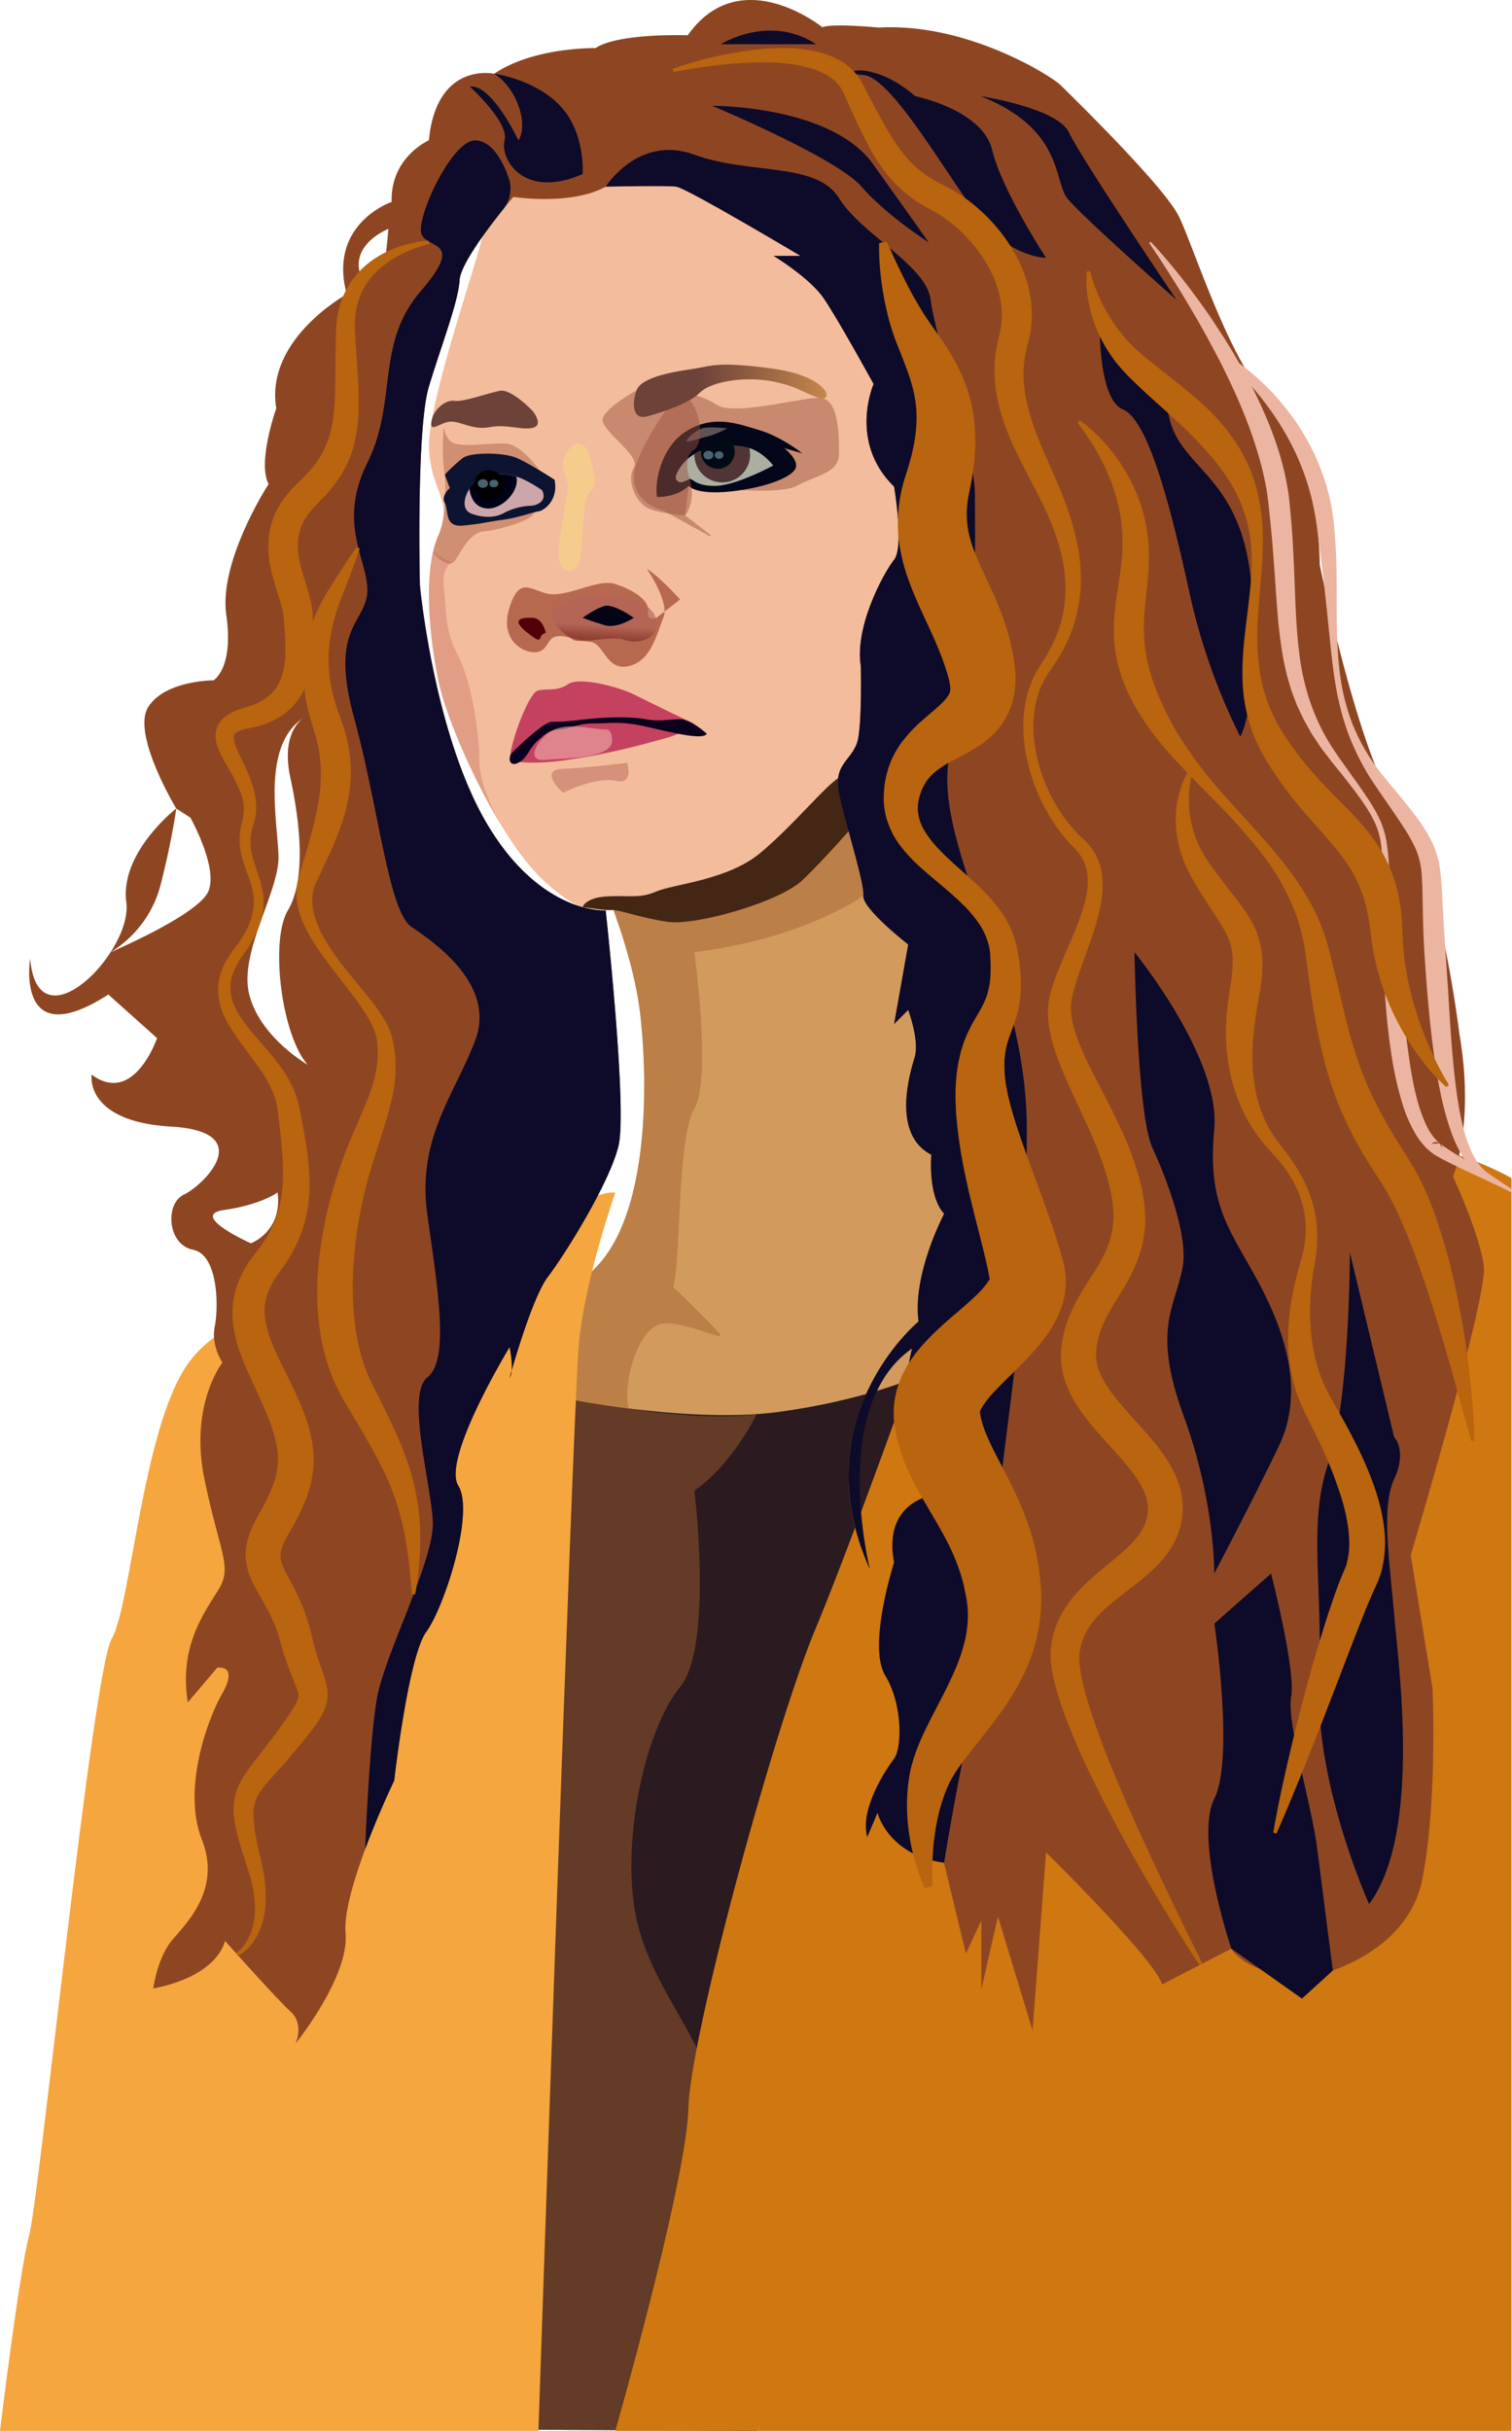 <svg xmlns="http://www.w3.org/2000/svg" xmlns:xlink="http://www.w3.org/1999/xlink" viewBox="0 0 772.02 1240.73"><defs><style>.cls-1{isolation:isolate;}.cls-2{fill:#d39a5d;}.cls-3{fill:#2b1a1f;}.cls-4{fill:#a26030;opacity:0.47;}.cls-19,.cls-28,.cls-4{mix-blend-mode:multiply;}.cls-5{fill:#f6a63f;}.cls-6{fill:#cf7811;}.cls-7{fill:#f3bc9c;}.cls-8{fill:#442614;}.cls-28,.cls-9{fill:#9a533f;}.cls-16,.cls-17,.cls-28,.cls-9{opacity:0.48;}.cls-10{fill:#040719;}.cls-11{fill:#aaafa1;}.cls-12{fill:#513435;}.cls-13{fill:#000b16;}.cls-14{fill:url(#linear-gradient);}.cls-15{fill:#c4425f;}.cls-16{fill:#b46357;}.cls-17{fill:#cd7d6c;}.cls-18{fill:#b76950;}.cls-19{opacity:0.65;fill:url(#linear-gradient-2);}.cls-20{fill:#030515;}.cls-21{fill:#520009;}.cls-22{fill:#486270;}.cls-23{fill:#af634d;opacity:0.51;}.cls-24{fill:#0d1431;}.cls-25{fill:#cda6aa;}.cls-26{fill:#000017;}.cls-27{fill:#5e5255;}.cls-29{fill:#0d001f;}.cls-30{fill:#f7d882;opacity:0.57;mix-blend-mode:overlay;}.cls-31{fill:#f5b6b0;opacity:0.56;}.cls-32{fill:url(#linear-gradient-3);}.cls-33{fill:#8e4622;}.cls-34{fill:#0d0b29;}.cls-35{fill:#b9640e;}.cls-36{fill:#ebb5a2;}</style><linearGradient id="linear-gradient" x1="222.15" y1="209.88" x2="253.57" y2="209.23" gradientUnits="userSpaceOnUse"><stop offset="0" stop-color="#6d4239"/><stop offset="1" stop-color="#6d4239"/></linearGradient><linearGradient id="linear-gradient-2" x1="307.78" y1="326.88" x2="309.09" y2="305.28" gradientUnits="userSpaceOnUse"><stop offset="0.04" stop-color="#7c2925"/><stop offset="0.36" stop-color="#b26357"/></linearGradient><linearGradient id="linear-gradient-3" x1="323.63" y1="199.47" x2="422.09" y2="199.47" gradientUnits="userSpaceOnUse"><stop offset="0.34" stop-color="#6d4239"/><stop offset="1" stop-color="#c6864d"/></linearGradient></defs><title>rue</title><g class="cls-1"><g id="Layer_2" data-name="Layer 2"><g id="v"><path class="cls-2" d="M534.11,675.49,477.16,755l-16.7-1.3-90.61-7-69.43-5.4-7.89-7.89L272,712.8s4.91-38.29,32.11-65.78,26.8-93.27,22.87-128.62c-3.74-33.74-21.18-72.85-22.76-76.33-.07-.17-.11-.25-.11-.25l.24-.08L342,428.87l152.82-52.14,34.37,46.44,1,160Z"/><path class="cls-3" d="M467.34,703l-6.88,50.73-40.24,296.83L386.3,1240.73l-51-.26-82.94-.43,40.2-506.65,1.48-18.6s11,2.14,27.06,4.14l.16,0c21.44,2.67,51.74,5.06,76.41,1.71C440.84,714.79,467.34,703,467.34,703Z"/><path class="cls-4" d="M440.84,457.2s-30.27,21.93-86.32,28.8c0,0,8.92,64.51,0,79.88s-6.75,78.2-10.78,91c0,0,18.46,17.67,23.41,23.56s-21.59-8.83-31.88-3.92S317.9,706.37,321,718.91l.12,0,.16,0c3.47.59,39.13,6.34,65.07,2.84a127.54,127.54,0,0,1-16.45,24.89,83,83,0,0,1-15.33,14.23s9.73,79.2-7.28,100.15-28.89,72.36-23.61,110.8,31.81,62,42.11,98.65-30.47,170-30.47,170l-82.94-.43,40.2-506.65L272,712.8s4.91-38.29,32.11-65.78,26.8-93.27,22.87-128.62c-3.74-33.74-21.18-72.85-22.76-76.33l.13-.33,3-8.12L342,428.87,460.15,412.7Z"/><path class="cls-5" d="M274.91,1240.73S292.6,719.38,295.53,686.3s18.65-77.57,18.65-77.57-18.65-2.94-42.22,31.42-104.07,27.49-104.07,27.49-50.07-3.93-72.65,29.46S66.76,819.82,57,836.51,20,1122.22,14.9,1140.88,0,1240.73,0,1240.73Z"/><path class="cls-6" d="M771.76,601.3v639.43H314.18s0-.12.1-.37c2.14-7.5,36.26-128.15,37.21-164.28.18-6.74,1.73-17.4,4.27-30.64,11.51-60,43.42-172.89,60.53-213.84,5.85-14,13-32.54,20.36-52l3-7.9h0c2.37-6.35,4.74-12.74,7.07-19.05,5.59-15.18,10.93-29.9,15.44-42.45h0q1.11-3,2.14-5.93h0c6.58-18.33,10.94-30.72,10.94-30.72l47.2-23.36,1.89-.94,8.52-4.22,43.82-21.69,22.14-11L620,601.85l31.4-15.55,20.14-10a272.44,272.44,0,0,1,29.4,3h0a281.18,281.18,0,0,1,32.14,6.76h0c3.94,1.09,7.93,2.29,11.9,3.63q2.85,1,5.69,2A155,155,0,0,1,771.76,601.3Z"/><g id="head"><path class="cls-7" d="M512.51,230.73l-39.28,111L432,414.33s-53,42.22-89.35,46.15-41.23,10.8-64.8-10.8c-7.64-7-15.48-17.71-22.75-29.8h0c-15.18-25.21-27.92-56.39-31.24-72.31-4.16-20-6.91-47-2.87-65.52l.3-1.33a45.09,45.09,0,0,1,2.57-7.77c4.73-10.62,2.4-16.28-.44-24,0,0,0,0,0-.05-.32-.89-.66-1.81-1-2.76h0v0c-.36-1.06-.72-2.17-1.07-3.34,0,0,0,0,0,0a57.8,57.8,0,0,1-2.3-13.94c-1-22.58,24.48-94.26,27.43-109S286.69,81.5,286.69,81.5l57.93-4.91,99.16,23.56,29.45,39.27Z"/><path class="cls-8" d="M297.49,463s1.3-5,13.08-5.51,16.08,1.18,24.63-2.51,36.08-5.67,52.72-19.4,33.22-34.3,40.48-38.66,8.73,22.93,8.73,22.93-15.71,18.32-27.49,29.46-54.55,23.36-68.95,21.17-24.87-6.29-28.15-6S297.49,463,297.49,463Z"/><path class="cls-9" d="M325,199.26s-13.74,7.43-17,13.56,19.56,19.23,15.67,25.77.7,16.58,5.93,20.07,20.29,4.41,20.29,4.41L351.6,248s45.38,5.48,55.2,0,21.6-6.38,21.6-16.4,0-28.83-10.47-28.59-43.57,9.4-52.19,3.51-22-7.05-22-7.05Z"/><path class="cls-10" d="M335.45,253.64s10,.49,16.15-5.64c0,0,3.62,4.8,21.66,2.82s30.7-7.21,32.88-11.58-5.67-10.47-5.67-10.47l9.17,2.62s-10.27-8.29-21.72-11.78-23.23-7.86-36.76,0S334.14,245.79,335.45,253.64Z"/><path class="cls-11" d="M394.8,237.61s-18.33,10-29.06,10.36-12.4-4.22-13.7-3.45c-.5.29-1.84.87-3.29,1.46a2.69,2.69,0,0,1-3.52-3.5,21.82,21.82,0,0,1,8.55-10.24c.24-.15.49-.31.74-.45l.23-.13c8.92-5.16,18.95-4.74,26.52-3.26a1.4,1.4,0,0,1,.28.06c.35.08.7.16,1,.26C389.76,230.79,394.8,237.61,394.8,237.61Z"/><path class="cls-12" d="M383,232a14.22,14.22,0,1,1-28.44,0v-.18l.23-.13c8.92-5.16,18.95-4.74,26.52-3.26a1.4,1.4,0,0,1,.28.06c.35.08.7.16,1,.26A14.52,14.52,0,0,1,383,232Z"/><path class="cls-13" d="M375.13,230.66a8.62,8.62,0,0,1-17.24,0,8.89,8.89,0,0,1,.25-2.07,31.16,31.16,0,0,1,15.12-3.29A8.59,8.59,0,0,1,375.13,230.66Z"/><path class="cls-14" d="M272,209.79s-10.8-11.48-16.85-10.32-18.49,5.81-23.07,5.12-10.91,4.41-11.8,10.61,4.6.18,9.83,0,11.29,4.47,20.05,2.8,15.95,1.74,21.84.36S272,209.79,272,209.79Z"/><path class="cls-15" d="M354.52,369.5s-23.08-11.13-30.89-15.06-28.07-9.16-33.65-5.23-10.82,2-15.4,3.27-13.74,25.53-14.4,35.34c0,0,7.24,3.28,29.8,0s40.24-8.44,50.06-11.09S354.52,369.5,354.52,369.5Z"/><path class="cls-16" d="M287.45,404.62s16.8-8.29,26.73-6.11,6-9.23,6-9.23-19.64,2.69-32.73,3.13S287.45,404.62,287.45,404.62Z"/><path class="cls-17" d="M255.1,419.88h0c-15.18-25.21-27.92-56.39-31.24-72.31-4.16-20-6.91-47-2.87-65.52l9.51,5.29s-5.26,2.08-3.82,13.43.13,20.51,7.11,33.6,11.12,40.68,10.91,53.45C244.48,400.39,254.78,419.29,255.1,419.88Z"/><path class="cls-18" d="M347.24,306s-9.82-11.13-17-15.71c0,0,11.78,17,8.51,24.87S332.62,337.42,321,340s-12.58-11.78-19.66-12.43-13.35-3.93-17.74-2.62-3.73,6.54-9,7.85-20.29-4.58-14.4-22.91,12.7-5.89,23.37-6.54,22.45-7.86,30.63-5.24,17.35,7.86,16.69,13.75,4.33,3.43,4.33,3.43Z"/><path class="cls-19" d="M292.69,326.52s-9.89-5.64-11.05-12.21,16.72-11.36,27.63-10.49,24.8,3.49,25.93,13.53-11.18,11.37-16.59,9.17S296,328.71,292.69,326.52Z"/><path class="cls-20" d="M323.63,315.33s-10.36-7.36-15-6.05-11.16,6.05-11.16,6.05,4.65,1.8,11.16,3.77S323.63,315.33,323.63,315.33Z"/><path class="cls-21" d="M278.69,323s-1.49-7.53-6.73-7.69-11.78.52-2.62,7.69S273.64,324.33,278.69,323Z"/><ellipse class="cls-22" cx="361.71" cy="232.28" rx="2.55" ry="2.23"/><ellipse class="cls-22" cx="367.15" cy="232.28" rx="2.23" ry="1.95"/><path class="cls-23" d="M277.54,243.22S275,261,271,263.84s-16.68,6.77-24.11,7.4-11.81,11.51-15,15.34S221,282.37,221,282.37s.11-.47.29-1.3a44.44,44.44,0,0,1,2.52-7.59c4.64-10.36,3.46-29.3,3.32-31.19-.24-1,0,0,0,0-1.87-10.15-.55-24.42-.55-24.42s.76,6.75,5.26,8.43,14.75.23,25.1,0S277.54,243.22,277.54,243.22Z"/><path class="cls-24" d="M283.14,244.86s-12.4-8.11-19.25-11.09-23.54-3-27.59,0a83,83,0,0,0-9.19,8.52l2.57,6.84s-4.71,3.81-2.57,7.64-.44,12.35,9.19,11.5,13.65-2.13,20.62-3S272,261.45,275,261,285.28,255.08,283.14,244.86Z"/><path class="cls-25" d="M271.08,258.12A32.33,32.33,0,0,0,257,262c-6,3.13-12.87,1.56-16.63,0-3.58-1.5-4.51-6.14-.67-12.64.21-.35.43-.71.67-1.08,4.6-7,13-7,20.1-5.87a18.2,18.2,0,0,1,2.74.67l.49.17c6.39,2.15,13.09,7,13.09,7C279.67,255.82,273.81,258.12,271.08,258.12Z"/><path class="cls-26" d="M263.89,245.27c0,6.72-7.78,14.27-14.53,14.27-5.93,0-9-4.49-9.71-10.14.21-.35.43-.71.67-1.08,4.6-7,13-7,20.1-5.87a18.2,18.2,0,0,1,2.74.67l.49.17A8.39,8.39,0,0,1,263.89,245.27Z"/><ellipse cx="249.54" cy="247.3" rx="7.38" ry="7.35"/><ellipse class="cls-22" cx="246.59" cy="246.79" rx="2.61" ry="2.21"/><ellipse class="cls-22" cx="252.14" cy="246.79" rx="2.28" ry="1.93"/><path class="cls-27" d="M371.28,218.63s-9.67-1.07-12.77,0a18.77,18.77,0,0,0-7.84,6c-1.31,1.91,5.55-.65,10.39-1.78A46.7,46.7,0,0,0,371.28,218.63Z"/><path class="cls-28" d="M354.75,229.42s-6.41,2.4-2.71,14.62-2.19,19-2.19,19L362.69,273a.37.37,0,0,1-.41.61l-23.55-12.95s-15.17-3.43-15.1-17.28c.06-10.94,16-34.17,20.11-38.79C353.13,194.08,362.21,221.53,354.75,229.42Z"/><path class="cls-29" d="M360.89,374.51s-8-7.41-13.65-7.41-10.91,1.31-17.46,0-19.2-1.31-30.54,0-13.82,1.31-17.6,1.31-17.31,12.73-19.93,15.53-1.75,7.88,3.05,5.34S270,382,274.58,378s5.62-5.27,11.43-5.71,9-3.05,17-3.05,11.39-.87,20.59.43S358.4,378.88,360.89,374.51Z"/><path class="cls-30" d="M303,241s2.49,7-1.75,9.84-3.36,31.56-5.55,36.6-6.81,5.87-9.73,0,4.5-36.31,4.06-39.85-5.23-10.09-.87-16.41S300.29,222.22,303,241Z"/><path class="cls-31" d="M309.27,372.33s3.28-.73,3.27,5.71c0,9.78-27.64,9-33.85,9.78-10.66,1.33-5-10,2.95-14.74S302.29,372.33,309.27,372.33Z"/><path class="cls-32" d="M330.87,212.41s19.77-5.24,26.25-11.79,25-8.5,37.68-5.89,14.62,5.43,23.13,8.28,5.45-10.89-23.13-14.82-31.69-1.31-40.28,0S327.6,192,325,199.26,323.16,214.78,330.87,212.41Z"/><path class="cls-33" d="M260.18,703.31s.39-1.42,1.08-3.81A8.51,8.51,0,0,1,260.18,703.31Z"/><path class="cls-33" d="M757.63,646.37c-2-16.37-15.7-45.82-15.7-45.82a60.78,60.78,0,0,0,2.38-7.8c.23-.93.47-2,.71-3,.43-2,.86-4.26,1.26-6.79,2-12.45,3-31.16-1.08-55,0,0-4.69-38.68-13.87-72.32-4.54-16.64-10.18-32-16.9-40.92a73.26,73.26,0,0,1-7.07-12.09c-10.73-22.23-20.79-59.58-27-85.49-4-16.77-6.48-28.75-6.48-28.75s-.36-35.79-9.41-60.62c-3.06-8.4-7.11-15.54-12.48-19.61l-.36-.28c-4.19-3-8.33-8-12.34-14.09C622.6,168.36,608.19,123,601.85,110.3,594,94.59,546.22,48.11,541.63,43.53s-47.78-32.07-92.94-29.45c0,0-23.56-2.32-28.8-.18,0,0-41.89-33.86-68.73,4.11,0,0-35.27-1.31-47.09,6.54,0,0-31.45-.65-51.74,13.09,0,0-29.4-6.54-33.36,34,0,0-19.66,8.51-19,31.42,0,0-32.72,11.12-22.91,47.12,0,0-41.89,22.91-36,58.26,0,0-9.81,27.49-3.92,38.62,0,0-25.53,39.27-21.6,66.76S109,347.24,109,347.24s-24.87,0-33.38,13.75S90,412.7,90,412.7l7.2,4.61S111.6,443,106.36,455c-5.15,11.83-48.53,30.41-49.89,31h0c-13.27,20.62-38.3,35.69-41.08,3.29,0,0-7.85,49.09,39.93,18.32l24.87,22.26S68.4,564.53,46.8,548.5c0,0-3.93,23.9,40.58,26.52s16.36,30.11,6.55,34.69-8.51,25.53,4.58,28.15,13.09,29.45,11.13,39.27a21,21,0,0,0-.35,5.58h0a27.88,27.88,0,0,0,4.27,12.74s-17,21.6-9.16,59.56,14.4,44.51,7.2,56.29-20.29,28.8-15.71,57.6l15-17.67s11.13-2,2.62,13.09S93.27,914.08,103.09,939s-7.2,41.89-15,51-9.82,24.88-9.82,24.88,30.76-4.59,36.65-24.22c0,0,2.46,2.77,6.08,6.8,8.2,9.11,22.31,24.66,27.3,29.2,7.2,6.54,2.62,16.36,2.62,16.36s27.49-34,25.53-56.29c-.9-10.16,4.22-27.29,10-42.9,6.91-18.57,14.83-35,14.83-35s7.2-63.49,16.37-75.93S242.51,772,234,758.29s26.18-70.69,26.18-70.69,1.53,6.9,1.08,11.89c3-10.36,11.65-38.85,18.56-47.89,2.38-3.12,5.9-8.24,9.82-14.41h0l.05-.06c1.31-2.07,2.67-4.26,4.05-6.53.69-1.13,1.39-2.29,2.08-3.46.47-.78.93-1.57,1.39-2.36.93-1.58,1.86-3.19,2.77-4.81.46-.81.92-1.63,1.37-2.45,1.35-2.44,2.67-4.9,3.94-7.34,1.06-2,2.08-4.08,3-6.08.2-.4.39-.8.57-1.19s.38-.79.56-1.19l.54-1.17c.2-.43.39-.85.58-1.28s.5-1.13.74-1.68c.38-.89.75-1.77,1.1-2.63.16-.39.32-.78.47-1.17.3-.77.59-1.52.85-2.25q.22-.6.42-1.17l.49-1.44c0-.11.07-.22.1-.32.12-.37.23-.74.34-1.1s.27-.9.39-1.34.24-.89.34-1.32c4.58-19-6.55-120.13-6.55-120.13s-.58,0-1.65,0h0l-1.16-.06-.58,0-.52-.05a46.84,46.84,0,0,1-7.8-1.51h0l-.84-.24h0a59.45,59.45,0,0,1-6.38-2.31l-1-.46-1.35-.63c-1-.47-2-1-3-1.55-.39-.21-.78-.42-1.17-.65a75.14,75.14,0,0,1-10.58-7.3l-.78-.65c-.78-.65-1.57-1.33-2.37-2.06l-.8-.73-.95-.88L267,444.41c-1.15-1.14-2.31-2.34-3.47-3.62l-.78-.86c-.28-.31-.56-.62-.83-.94-.52-.59-1-1.19-1.55-1.8q-2.7-3.24-5.4-7l-1.11-1.58,0-.05c-.4-.58-.8-1.16-1.19-1.76q-1.78-2.67-3.54-5.59c-27.49-45.81-34.69-122.4-34.69-122.4S212.46,219,219,197.35s15-43.2,15.68-54.33a5.62,5.62,0,0,1,.06-.56c0-.11,0-.22,0-.33s.08-.47.14-.72.12-.48.19-.73c.11-.4.24-.81.38-1.23s.42-1.11.67-1.7c.07-.19.16-.39.25-.58s.2-.45.31-.69.35-.73.54-1.11.34-.68.52-1c.57-1.09,1.2-2.21,1.88-3.36l.49-.82c.34-.57.7-1.15,1.07-1.72.18-.29.36-.58.55-.87s.56-.88.85-1.32c1.14-1.74,2.34-3.5,3.58-5.24,0,0,0,0,0,0l.87-1.22c3.48-4.85,7.07-9.45,9.88-13l.24-.31c2.82-3.5,4.79-5.82,5-6h0s19.83,3.08,36.72-1.24a43.72,43.72,0,0,0,10.41-4s30.77-.65,36,0,63.49,35.35,63.49,35.35H395s18.32,11.12,25.52,21.6S446.07,196,446.07,196,433,225.5,456.54,248.4c0,0,5.24,30.77,0,37.31s-20.29,34-17,54.33c0,0,.65,25.6-1.31,36.69-.05.28-.1.55-.17.82l-.09.39c0,.18-.09.35-.14.52-.1.35-.21.69-.33,1a4.79,4.79,0,0,1-.21.57c-.1.25-.2.5-.32.74s-.2.44-.31.65a.91.91,0,0,1-.07.14c-.1.21-.21.41-.33.61a6.05,6.05,0,0,1-.32.55,32.83,32.83,0,0,1-2.21,3.19L432.9,387c-.42.54-.84,1.08-1.24,1.63l-.4.56-.4.57-.36.56c-.09.13-.17.27-.25.4a5.39,5.39,0,0,0-.3.52,15,15,0,0,0-.76,1.5c-.11.23-.21.47-.31.72a16.2,16.2,0,0,0-.74,2.58,4.86,4.86,0,0,0-.1.55c0,.21-.07.44-.1.66a13.15,13.15,0,0,0-.11,1.43c0,.24,0,.49,0,.74v.19A23.25,23.25,0,0,0,428,402c0,.13,0,.26.05.4.09.76.22,1.57.4,2.42s.42,2,.66,3c.53,2.27,1.15,4.76,1.83,7.36.12.48.24,1,.38,1.45s.25,1,.38,1.45c0,.13.07.27.11.41.14.51.27,1,.41,1.54.37,1.39.75,2.79,1.14,4.21.24.9.49,1.8.74,2.7l.48,1.75c.78,2.88,1.56,5.73,2.29,8.48.17.6.32,1.2.48,1.79.47,1.81.92,3.56,1.33,5.22.12.47.23.93.34,1.39a87,87,0,0,1,1.72,8.62c0,.15,0,.29.05.42.05.41.09.79.1,1.13,0,.12,0,.24,0,.36a7.48,7.48,0,0,1,0,1.08c-.66,6.55,22.9,24.88,22.9,24.88l-7.2,40.58,7.2-7.2s5.89,15.71,3.28,24.22-11.78,39.27,8.51,49.74c0,0-2,21,6.54,30.11,0,0-16.36,30.76-13.09,55,0,0-1.15,1-3.05,2.8l-.3.3c-.92.9-2,2-3.19,3.3l-.45.49c-1.68,1.84-3.57,4-5.55,6.58-.36.46-.73.93-1.09,1.42-.89,1.17-1.79,2.42-2.69,3.72-.44.62-.87,1.25-1.3,1.9-.64,1-1.28,1.94-1.91,3-.28.44-.56.9-.83,1.35s-.56.93-.83,1.4-.55.94-.82,1.42-.55,1-.81,1.46q-1.35,2.46-2.63,5.11L443,709.8c-.27.57-.53,1.14-.79,1.71s-.46,1-.69,1.59-.47,1.12-.7,1.7-.47,1.14-.69,1.73-.45,1.17-.67,1.76-.43,1.19-.64,1.8-.41,1.21-.61,1.83-.31,1-.46,1.45-.29.94-.43,1.42c0,.12-.07.24-.1.35-.14.47-.28,1-.4,1.44s-.19.68-.28,1-.14.53-.2.8c-.14.51-.27,1-.39,1.55s-.31,1.33-.45,2c-.12.52-.22,1-.33,1.57q-.57,2.82-1,5.75l-.15,1.12c-.11.83-.2,1.66-.29,2.51-.16,1.55-.29,3.13-.37,4.73,0,.8-.07,1.61-.1,2.42a.38.38,0,0,0,0,.15l0,1.41c0,1,0,2.1,0,3.17,0,.52,0,1,0,1.56s0,1,.06,1.58c0,.3,0,.59,0,.89l.06,1s0,.06,0,.09c.06.93.14,1.86.22,2.8.27,2.91.67,5.87,1.22,8.88q.22,1.35.51,2.7.53,2.63,1.21,5.29c.19.75.39,1.49.59,2.25l.09.32c.24.86.49,1.72.75,2.59a1.54,1.54,0,0,0,.05.17c.24.78.49,1.57.75,2.36.31,1,.64,2,1,3,.28.8.57,1.6.88,2.41l0,.09c.31.82.62,1.64,1,2.46.09.25.18.49.29.74.28.7.58,1.41.88,2.12.38.91.78,1.82,1.19,2.74a.15.15,0,0,1,0-.06,1.06,1.06,0,0,1-.05-.18c-.05-.23-.15-.63-.28-1.19,0-.18-.08-.38-.13-.59-.09-.39-.19-.85-.29-1.35-.05-.22-.1-.44-.14-.68s-.13-.6-.19-.92l-.21-1c-.11-.54-.22-1.12-.33-1.73-.08-.4-.15-.82-.23-1.26s-.16-.88-.24-1.34c-.11-.69-.24-1.41-.36-2.15-.48-3-1-6.4-1.4-10.14l-.21-1.88c-.15-1.5-.29-3-.43-4.61h0l-.18-2.44c0-.42-.06-.85-.09-1.28,0-.63-.08-1.27-.11-1.91s-.07-1.28-.1-1.94c-.06-1.3-.1-2.62-.13-4,0-.58,0-1.17,0-1.76q0-1.7,0-3.42c0-.39,0-.77,0-1.16l0-1.79v0c0-.86.05-1.72.09-2.59s.08-1.74.13-2.62c0-.39,0-.79.08-1.19.22-3.23.55-6.49,1-9.73q.19-1.35.42-2.7c.15-.9.31-1.8.48-2.69s.35-1.79.55-2.68a85.45,85.45,0,0,1,4.7-15c.12-.29.25-.59.38-.88s.23-.53.36-.8.37-.81.56-1.21h0c.53-1.1,1.09-2.18,1.67-3.25.27-.48.53-.95.81-1.42s.6-1,.91-1.51a.37.37,0,0,1,.06-.1c.29-.47.59-.93.89-1.38s.62-.92.94-1.37c.56-.79,1.15-1.58,1.76-2.34q.22-.3.48-.6l.81-1c.23-.28.46-.55.71-.81.39-.45.8-.9,1.23-1.33.94-1,1.92-1.93,3-2.84q.43-.4.9-.78,1-.83,2-1.62l.79-.58c.34-.25.68-.5,1-.74a.18.18,0,0,1,0,0l-.13.5c0,.1-.05.21-.08.34s-.06.27-.1.43-.12.5-.18.79-.19.82-.29,1.3l-.15.72c-.07.35-.15.72-.23,1.11,0,.19-.07.39-.11.59a.79.79,0,0,0,0,.13c0,.26-.1.52-.16.79-.15.83-.32,1.73-.48,2.68-.06.37-.13.75-.19,1.14-.31,1.84-.61,3.87-.88,6h0c-.21,1.7-.41,3.48-.57,5.32h0c-.13,1.48-.24,3-.32,4.55,0,.48-.05,1-.07,1.45s0,.8-.05,1.19c0,.6,0,1.2,0,1.81,0,.21,0,.42,0,.63q0,1.41,0,2.85c0,.53,0,1.07,0,1.61s0,1,.05,1.45c0,.1,0,.19,0,.28,0,.5.05,1,.09,1.5s.07,1.08.12,1.61c.08.92.17,1.84.29,2.75,0,.16,0,.31.05.46.08.61.16,1.22.26,1.83s.18,1.1.28,1.65l0,.18h0c0,.23.09.46.14.68.14.75.3,1.5.48,2.24.09.4.19.81.3,1.21s.23.88.36,1.31.2.7.32,1,.19.61.29.91.26.78.41,1.16.36,1,.55,1.41a.14.14,0,0,1,0,.06c.19.45.38.89.58,1.32s.4.85.61,1.27c.05.09.09.19.15.29.14.27.28.54.43.8s.28.5.43.74a.21.21,0,0,0,.06.1c.19.34.4.68.62,1s.45.69.69,1,.46.66.72,1,.51.64.77.95l.55.63a20.72,20.72,0,0,0,1.67,1.71c.35.33.7.64,1.07.93s.84.68,1.28,1,.65.46,1,.68l.37.23a10.11,10.11,0,0,0,.9.53l.33.19c.34.19.68.36,1,.53l.28.14,1.1.49.3.12c.46.19.94.37,1.42.53l-.35,0-.51,0-.72.07-.29,0-.57.07c-.63.09-1.36.2-2.16.36l-.77.17-.72.16-.66.17-.74.2-.52.16-.93.29-.75.27-.89.34-.16.06-.87.37a27.13,27.13,0,0,0-3.78,2l-.51.33-.54.37-.52.38c-.34.25-.69.52-1,.81-.17.14-.34.28-.5.43l-.47.43q-.3.27-.6.57l-.38.4c-.21.21-.41.43-.6.65l-.32.38a19.68,19.68,0,0,0-1.68,2.3c-.14.2-.26.41-.39.63s-.28.48-.41.73-.21.39-.31.59a20,20,0,0,0-.95,2.15c-.1.25-.19.5-.28.76s-.18.52-.26.79h0c-.1.3-.18.61-.27.92s-.19.74-.27,1.12-.15.65-.2,1a.58.58,0,0,0,0,.14c-.05.28-.1.56-.14.85s-.08.52-.11.79-.06.49-.08.74a33.94,33.94,0,0,0-.18,3.85v0c0,.56,0,1.14,0,1.73,0,.34,0,.69.07,1l.06.76c.08.86.19,1.74.32,2.65.11.74.23,1.5.38,2.27l-.05.17,0,.12-.1.32-.07.21c-.56,1.84-2,6.62-3.44,12.76-.12.48-.23,1-.35,1.46l0,.15s0,0,0,0c-.17.75-.34,1.51-.51,2.3-.11.52-.23,1.06-.34,1.6s-.23,1.13-.34,1.7-.2,1-.29,1.48c-.23,1.25-.46,2.52-.67,3.81-.1.59-.19,1.2-.28,1.8,0,.18,0,.35-.08.53-.07.42-.13.85-.18,1.28-.12.91-.24,1.82-.34,2.73-.07.6-.14,1.21-.19,1.81-.09.92-.17,1.84-.23,2.75,0,.54-.07,1.07-.09,1.61-.06,1.16-.1,2.31-.1,3.44v0c0,.86,0,1.7.05,2.54,0,.65.06,1.29.11,1.92,0,.45.08.9.13,1.34s.13,1.13.21,1.68a30.22,30.22,0,0,0,.72,3.39c.14.52.3,1,.47,1.51a16.7,16.7,0,0,0,1.46,3.13c9.17,15.05,8.51,37.31,4.58,42.54s-17.67,25.53-13.74,39.93L448,925.2l0,.06c0,.08.06.25.13.48l.06.18c.17.51.43,1.27.83,2.21l.23.51c.29.65.64,1.37,1.07,2.15l.54,1c.38.65.81,1.33,1.29,2,.12.18.24.36.37.53a36,36,0,0,0,5.33,6l.45.4a38.51,38.51,0,0,0,7.27,5,44.25,44.25,0,0,0,4.09,1.9l.88.34.9.33h0q1.14.4,2.37.78l.13,0,1.17.32c.85.23,1.73.44,2.63.64.46.09.91.19,1.38.27l1.13.2c.57.1,1.16.19,1.75.27L493.2,997.2l7.85-17v35.34l8.51-37.31,17.67,58.26,6.88-91s56,55,59.23,67.42l19.87-10.3,15.48-8h0c.15.28,3.67,6.39,14.72,10.42,6.55,2.38,15.75,4,28.47,3.32a73.65,73.65,0,0,0,8.64-2.59c13.82-5,40-17.93,45.69-46.5,7.85-39.27,5.23-97.53,5.23-97.53l-11.12-68.07s14.94-49.79,25.92-91.8C753.08,675.74,758.39,652.64,757.63,646.37ZM198.33,116.84l-1.43,14.73-.05,0-13.35,6.85C180.46,123.71,198.33,116.84,198.33,116.84ZM142.2,436.91c-.48-18.12-8.72-56.23,12.56-70.34-2.55,1.83-11,9.66-6.51,30.38,5.24,24.25,7.9,52.35-1.28,67.76s-3.3,63.51,10.12,78.73c0,0-24.22-13.91-29.78-35.67S142.69,455.24,142.2,436.91ZM114.49,617.57c18.59-2.62,27.24-8.9,27.24-8.9,2.64,19.9-13.62,25.92-13.62,25.92S95.89,620.19,114.49,617.57Zm-50-157.09c1,7.47-2.51,17-8,25.5A57,57,0,0,0,82,451.66c6.06-23.91,8-39,8-39S61.2,435,64.47,460.48Z"/><path class="cls-34" d="M260.18,703.31s.39-1.42,1.08-3.81A8.51,8.51,0,0,1,260.18,703.31Z"/><path class="cls-34" d="M315.82,584.84c-4.58,19-27.49,55.64-36,66.76-6.91,9-15.56,37.53-18.56,47.89.45-5-1.08-11.89-1.08-11.89S225.49,744.55,234,758.29s-7.2,62.19-16.36,74.62-16.37,75.93-16.37,75.93-7.92,16.42-14.83,35l0,0s2.09-54.32,6-76.9,29.45-70.69,28.54-90.33-13.82-64.8-2.72-73.63,5.59-43.2,0-82.48,13.45-60.87,24.33-89.34-20.7-50.07-32.48-58.06-16.69-60.74-29.35-106.84,5.78-48.16,6.77-63.87-15.71-34.36,0-66.1,3.92-60.55,27.34-87.74,2.11-20.92.15-29.76,15.71-47.12,27.57-47.12S260.18,92.3,260.18,92.3h0a16.94,16.94,0,0,1-3.25,14.52c-7.84,9.77-21.81,28.22-22.28,36.2-.65,11.13-9.16,32.73-15.68,54.33s-4.61,101.45-4.61,101.45,7.2,76.59,34.69,122.4,60.22,43.51,60.22,43.51S320.4,565.86,315.82,584.84Z"/><path class="cls-34" d="M512.51,743.24c-6.88,55,4.91,56-7.86,100.15s-22.58,107.34-22.58,107.34c-28.8-3.93-34-25.53-34-25.53l-5.24,12.44c-3.93-14.4,9.82-34.69,13.74-39.93s4.59-27.49-4.58-42.54,4.58-57.6,4.58-57.6c-6.54-34.69,25.53-35.35,25.53-35.35-32.73-11.13-16.36-74-16.36-74-42.55,29.45-21.6,112.58-21.6,112.58C409.42,723.6,469,674.51,469,674.51c-3.27-24.22,13.09-55,13.09-55-8.51-9.16-6.54-30.11-6.54-30.11C455.24,579,464.4,548.19,467,539.68s-3.28-24.22-3.28-24.22l-7.2,7.2,7.2-40.58s-23.56-18.33-22.9-24.88-9.17-36.65-12.44-52.36,7.85-17,9.82-28.11S439.53,340,439.53,340c-3.28-20.29,11.78-47.78,17-54.33s0-37.31,0-37.31C433,225.5,446.07,196,446.07,196s-18.33-33.38-25.53-43.85S395,130.59,395,130.59h13.74S350.51,95.9,345.27,95.24s-36,0-36,0,16.86-26.71,45.25-16.3,62.42,3.54,73.88,22.19,44.83,34.37,46.8,52,22.58,79.24,22.58,98.53,2,84.09-11.78,129.25,38.29,113.89,38.29,195.38S519.39,688.26,512.51,743.24Z"/><path class="cls-34" d="M588.11,585.17s19.63,41.24,15.71,61.85-15.66,31.42.52,75.6S620,803.13,620,803.13s18.16-34.36,32.89-64.8,1-63.82-12.77-88.36S616.58,612.66,620,576.33,579.27,486,579.27,486,580.49,566.79,588.11,585.17Z"/><path class="cls-34" d="M561.6,160s29.45,25.05,35.34,52.78,38.3,29.7,42.22,88.6S633.27,376,633.27,376a313.39,313.39,0,0,1-25.53-71.67c-8.83-40.26-20.61-89.53-34.36-95.33S561.6,160,561.6,160Z"/><path class="cls-34" d="M500.73,49.1S540,55,545.89,67.75s54.91,85.42,54.91,85.42-49-43.2-55.89-52S542.94,65.79,500.73,49.1Z"/><path class="cls-34" d="M467.34,49.1S501.71,56,506.62,76.59s27.49,55,27.49,55-17.67,0-33.38-19.64S455.56,39.28,440.84,38.3,444.76,29.46,467.34,49.1Z"/><path class="cls-34" d="M368,22.59s24.71-15.71,48.76,0Z"/><path class="cls-34" d="M363.62,54s60.52-.41,82.12,29.74,28.48,40,28.48,40S452.62,110,439.85,95.24,363.62,54,363.62,54Z"/><path class="cls-34" d="M711.82,733.42s6.87,6.88,0,21.6-2,44.18,0,68.73,14.4,111.64-12.77,148.11c0,0-27.49-60.73-25.52-112.76s-5.89-81.5,4.9-112.91,10.8-107,10.8-107Z"/><path class="cls-34" d="M649,803.13s12.68,49.09,10.27,62.84,10.43,54.64,13.34,77.88,7.94,61.89,7.94,61.89l-15.78,14.37-36.06-25.53s-19-56-8.67-76.58,0-89.34,0-89.34Z"/><path class="cls-35" d="M219.08,124.56a64,64,0,0,0-14,5.14,55.4,55.4,0,0,0-6.35,3.7,53.19,53.19,0,0,0-5.65,4.51,37,37,0,0,0-8.33,11.19,39.17,39.17,0,0,0-3.46,13.24c0,1.17-.12,2.31-.13,3.47s0,2.29.09,3.53l.44,7.58,1,15.29c.31,5.13.48,10.36.43,15.7a82.05,82.05,0,0,1-1.74,16.43c-.35,1.39-.6,2.79-1,4.16l-1.36,4.11a59.28,59.28,0,0,1-3.75,7.83l-1.07,1.89c-.35.63-.79,1.18-1.18,1.78-.81,1.17-1.61,2.36-2.45,3.52l-2.67,3.25c-.45.54-.88,1.11-1.36,1.61L165,254l-2.88,3c-.76.82-1.58,1.57-2.28,2.4a38.25,38.25,0,0,0-3.82,5.07,26,26,0,0,0-3.82,11.12,38.57,38.57,0,0,0,1.2,12.61c1,4.48,2.68,9.1,4.14,14.32a63.2,63.2,0,0,1,1.87,8.51c.12.76.18,1.59.24,2.41,0,.45,0,.74.06,1l0,.93.19,3.83a106.55,106.55,0,0,1-.21,16.32,48.13,48.13,0,0,1-4.69,17,34.8,34.8,0,0,1-5.3,7.73,31.8,31.8,0,0,1-7.23,5.91,39.49,39.49,0,0,1-8.16,3.72c-.69.26-1.39.41-2.08.62s-1.39.4-2.09.53l-3.77.8a18,18,0,0,0-5.41,1.87c-.24.19-.62.36-.73.53s-.2.16-.28.24a.82.82,0,0,1-.16.22,2.12,2.12,0,0,0-.4,1.32l0,.25c0,.09,0,.19,0,.29l0,.6c.1.46.15.91.29,1.4a25.46,25.46,0,0,0,1,3.12c.85,2.18,2,4.43,3.07,6.74a81.22,81.22,0,0,1,5.91,14.89,35.37,35.37,0,0,1,1.16,8.39,26.24,26.24,0,0,1-1.26,8.52l-.52,1.77-.26.84-.19.84a26.22,26.22,0,0,0-.57,3.4,25.54,25.54,0,0,0,.24,6.92c.76,4.66,2.62,9.31,4.22,14.33a45.56,45.56,0,0,1,1.82,7.87,32.39,32.39,0,0,1,.06,8.29,33.66,33.66,0,0,1-2,8c-.22.65-.47,1.27-.75,1.89s-.51,1.25-.81,1.86c-.61,1.19-1.17,2.42-1.86,3.56l-1,1.73L127,483.21c-.7,1.13-1.47,2.2-2.23,3.28s-1.44,2.08-2.11,3.08a29.88,29.88,0,0,0-1.84,3.06,12.14,12.14,0,0,0-.79,1.57l-.73,1.59-.55,1.63a10.56,10.56,0,0,0-.47,1.64l-.37,1.65-.19,1.66a10.25,10.25,0,0,0-.07,1.66,11.54,11.54,0,0,0,0,1.66,28.49,28.49,0,0,0,4.73,12.7c1.25,2,2.73,4,4.22,5.91s3.14,3.84,4.8,5.76c3.31,3.82,6.75,7.71,10,11.94A66.42,66.42,0,0,1,150,556.12a42.74,42.74,0,0,1,1.5,4.06,40,40,0,0,1,1.12,4.24c.19.76.27,1.31.41,2l.37,1.88.73,3.77c1,5,1.9,10.16,2.67,15.37a135.91,135.91,0,0,1,1.28,16.07,73.72,73.72,0,0,1-1.63,16.7c-.34,1.38-.58,2.79-1,4.15l-1.29,4.09a71.87,71.87,0,0,1-3.37,7.85,77.13,77.13,0,0,1-4.16,7.39c-.74,1.2-1.59,2.29-2.38,3.44l-2.27,3.18a36.77,36.77,0,0,0-5.74,11.17,27.16,27.16,0,0,0-.82,11.75A53.14,53.14,0,0,0,139,685.81c3.53,8.7,8.54,17.66,12.88,27.37l1.63,3.71c.52,1.25,1,2.54,1.52,3.82s1,2.6,1.42,3.93l.67,2,.59,2.07a60.09,60.09,0,0,1,2.42,17.76,55.12,55.12,0,0,1-3.58,17.79,103.69,103.69,0,0,1-7.15,15.1l-2,3.47-.84,1.47c-.28.47-.53.94-.76,1.4a26,26,0,0,0-2.12,5.23,12,12,0,0,0-.39,4.27,16.56,16.56,0,0,0,1.42,4.8c1.65,3.77,4.43,8.38,6.81,13.29a97.33,97.33,0,0,1,6.07,15.53c.37,1.34.77,2.68,1.08,4l.91,3.73c.58,2.34,1.19,4.67,1.88,7s1.44,4.58,2.26,6.93,1.74,4.74,2.6,7.81a25.21,25.21,0,0,1,.92,5.31,19,19,0,0,1-.61,6.08,24.59,24.59,0,0,1-1.94,5c-.37.76-.76,1.39-1.15,2.08s-.78,1.28-1.18,1.89c-1.59,2.41-3.22,4.56-4.86,6.64s-3.28,4.1-4.93,6.08-3.36,4-5,6-3.42,3.9-5.13,5.78c-3.39,3.79-6.9,7.49-9.35,11.07a19.14,19.14,0,0,0-3.68,11.4,68.94,68.94,0,0,0,1.72,14.17l.76,3.66.86,3.68c.59,2.39,1.11,5.08,1.62,7.66l.39,2,.24,2,.48,4c.1,1.33.12,2.68.18,4l.08,2-.11,2a40.6,40.6,0,0,1-3.54,15.71c-2.34,4.88-5.77,9.32-10.74,11.82l-.76-1.52a15.86,15.86,0,0,0,2.67-2.36c.39-.46.82-.88,1.18-1.37l1.07-1.47a25.48,25.48,0,0,0,1.73-3.16,26.7,26.7,0,0,0,1.33-3.34A36.75,36.75,0,0,0,130,970.72l-.09-1.8-.27-1.81c-.18-1.2-.32-2.4-.54-3.6l-.83-3.57-.41-1.78-.55-1.76c-.75-2.35-1.43-4.63-2.28-7.14l-1.22-3.68-1.14-3.75a77.1,77.1,0,0,1-3.36-16c-.07-1.47-.06-3,0-4.48l.29-2.33.15-1.16c.07-.38.19-.76.28-1.15l.63-2.29c.23-.76.56-1.45.85-2.18a32,32,0,0,1,2-4.06c.36-.67.74-1.25,1.13-1.84l1.16-1.78c.78-1.15,1.58-2.2,2.37-3.3,1.59-2.11,3.18-4.17,4.74-6.17l4.63-6c1.5-2,3-4,4.5-6s3-4.06,4.36-6.08,2.73-4,3.84-5.94a16.83,16.83,0,0,0,2.08-4.88,3.9,3.9,0,0,0,0-1.52,14.57,14.57,0,0,0-.55-2.17c-.6-1.83-1.61-4.19-2.58-6.59s-1.94-5-2.83-7.49-1.71-5.13-2.45-7.72l-1-3.66c-.31-1.12-.69-2.22-1-3.32A85.8,85.8,0,0,0,136.3,821c-1.1-2.09-2.3-4.18-3.58-6.4s-2.63-4.59-3.94-7.35a33.82,33.82,0,0,1-3.07-9.76,28.91,28.91,0,0,1,.62-10.91,42.83,42.83,0,0,1,3.39-9c.33-.68.67-1.35,1-2l1-1.87,1.77-3.19A97,97,0,0,0,139.43,758a38.92,38.92,0,0,0,2.48-12.06c.32-7.93-2.57-16.73-6.29-25.65-1.86-4.49-4-9-6.16-13.69s-4.36-9.47-6.3-14.65a67.41,67.41,0,0,1-4.22-16.86,43.6,43.6,0,0,1,1.94-18.49,52.53,52.53,0,0,1,8.6-15.69l2.27-3c.68-.93,1.44-1.82,2.06-2.78l1.88-2.86c.67-.94,1.12-2,1.7-2.94a59.44,59.44,0,0,0,2.92-6.08l1.14-3.17c.4-1.05.61-2.16.93-3.24.14-.55.32-1.09.44-1.64l.32-1.67c.2-1.12.47-2.22.59-3.38s.32-2.28.44-3.43l.25-3.51c.42-9.42-.64-19.35-1.78-29.42L142.2,570l-.23-1.9c-.08-.61-.14-1.33-.23-1.82a27.68,27.68,0,0,0-.6-3.2,28.29,28.29,0,0,0-.91-3.2,56.83,56.83,0,0,0-6.37-12.51c-2.69-4.08-5.73-8.08-8.81-12.21A122.56,122.56,0,0,1,116.21,522a35.25,35.25,0,0,1-4.84-16,30.23,30.23,0,0,1,4.46-16.15,37.87,37.87,0,0,1,2.21-3.43c.79-1.09,1.6-2.21,2.31-3.16s1.49-2,2.15-3l1-1.53.94-1.57a34.71,34.71,0,0,0,4.93-13.28,25.75,25.75,0,0,0,0-7,41.85,41.85,0,0,0-1.68-7c-1.48-4.69-3.65-9.5-4.68-14.92a33.48,33.48,0,0,1-.58-8.32,30.65,30.65,0,0,1,.52-4.17l.19-1,.25-1,.26-1,.13-.5.1-.4a23.18,23.18,0,0,0-.77-13.26,74.67,74.67,0,0,0-6.4-13.07c-1.27-2.2-2.57-4.45-3.83-6.92a38.89,38.89,0,0,1-1.74-4c-.26-.72-.48-1.52-.69-2.31l-.24-1.28c0-.22-.08-.43-.1-.66l0-.71a12,12,0,0,1,1.14-6.07c.25-.48.52-1,.8-1.43s.63-.82,1-1.22a14.21,14.21,0,0,1,2.12-2,26.66,26.66,0,0,1,8.57-4.11l3.64-1.1a16.4,16.4,0,0,0,1.58-.56c.51-.2,1-.36,1.53-.6a27.92,27.92,0,0,0,5.5-3.11,21.31,21.31,0,0,0,7.24-9.2,37.39,37.39,0,0,0,2.47-12.53,112.18,112.18,0,0,0-.48-14.26l-.32-3.8-.08-1c0-.32-.05-.68-.08-.86,0-.45-.08-.9-.17-1.39a49.78,49.78,0,0,0-1.55-6.39c-1.4-4.58-3.12-9.6-4.42-15.06a52,52,0,0,1-1.33-17.73,40,40,0,0,1,6.32-17.47,52.71,52.71,0,0,1,5.55-7c1-1.09,2.06-2.06,3.07-3.07l2.5-2.46,1.26-1.23c.41-.41.76-.85,1.15-1.27l2.29-2.57,2-2.7c.32-.45.71-.88,1-1.36l.86-1.42a45.93,45.93,0,0,0,3.1-5.84l1.19-3.09c.4-1,.64-2.15,1-3.22,2.35-8.73,2.57-18.67,2.69-28.77l.15-15.3.18-7.72c0-1.31.16-2.76.24-4.12s.35-2.78.53-4.15a45.55,45.55,0,0,1,5.82-15.74,44.7,44.7,0,0,1,5.08-6.64,44.1,44.1,0,0,1,6.15-5.47A53.23,53.23,0,0,1,203.51,126a58.15,58.15,0,0,1,7.6-2.07,50.42,50.42,0,0,1,7.77-1.06Z"/><path class="cls-35" d="M343.5,35.11a205.07,205.07,0,0,1,35.9-8.92,148.47,148.47,0,0,1,18.7-1.63,78.05,78.05,0,0,1,19.22,1.85,44.73,44.73,0,0,1,9.61,3.42,32.23,32.23,0,0,1,8.77,6.33,27.11,27.11,0,0,1,3.47,4.43,11.48,11.48,0,0,1,.72,1.22l.66,1.2,1.05,2,4.22,8.08c5.66,10.67,11.33,21.29,18.78,29.24a55.86,55.86,0,0,0,12.86,9.93c1.17.72,2.45,1.32,3.69,2l2,1c.77.39,1.53.78,2.27,1.2a73.85,73.85,0,0,1,8.48,5.46,90.89,90.89,0,0,1,14.56,13.57,82.08,82.08,0,0,1,11.18,16.65,68.88,68.88,0,0,1,4,9.44,58.81,58.81,0,0,1,2.49,10.09,60.29,60.29,0,0,1,.71,10.51,56.59,56.59,0,0,1-1.32,10.52l-1.19,4.63c-.18.65-.34,1.29-.47,1.95s-.29,1.3-.39,2a55.8,55.8,0,0,0-.5,16.07,69.4,69.4,0,0,0,1.36,8.2A120.11,120.11,0,0,0,529.44,222c2.08,5.51,4.56,11,7,16.58s5,11.26,7.19,17.16a144.39,144.39,0,0,1,5.6,18.15,97.39,97.39,0,0,1,2.63,19A76.47,76.47,0,0,1,550.12,312a72.76,72.76,0,0,1-6.43,18c-.64,1.46-1.52,2.79-2.28,4.17l-1.19,2.06c-.39.69-.87,1.32-1.3,2l-2.64,3.9c-.8,1.19-1.64,2.36-2.32,3.62s-1.34,2.55-2,3.83-1.14,2.65-1.57,4-.86,2.77-1.24,4.17-.64,2.84-.82,4.28a61.05,61.05,0,0,0-.07,17.55,80.34,80.34,0,0,0,1.65,8.7c.74,2.87,1.63,5.7,2.64,8.49a87.82,87.82,0,0,0,7.78,15.95,73.5,73.5,0,0,0,10.91,13.76l1.59,1.47,1.81,1.75a30.15,30.15,0,0,1,3.26,4,28.88,28.88,0,0,1,4.18,9.48,36.93,36.93,0,0,1,.91,10.1,59.89,59.89,0,0,1-1.21,9.74,138.17,138.17,0,0,1-5.28,18.16c-2,5.84-4.19,11.55-6.06,17.21-.93,2.83-1.79,5.64-2.52,8.43l-.5,2.09c-.14.66-.21,1.23-.33,1.84a24.05,24.05,0,0,0-.25,3.72,37.13,37.13,0,0,0,.94,7.78,70.87,70.87,0,0,0,2.41,8,153.67,153.67,0,0,0,7.12,16c5.41,10.68,11.3,21.53,16.43,33.08a152.22,152.22,0,0,1,6.79,18c1,3.09,1.77,6.28,2.5,9.49a79.14,79.14,0,0,1,1.49,10.11c.18,1.71.18,3.47.22,5.22s-.06,3.52-.25,5.28a56.64,56.64,0,0,1-1.92,10.49,79.62,79.62,0,0,1-8.33,18.62c-3.27,5.54-6.55,10.5-9.06,15.39a48.09,48.09,0,0,0-5.1,14.64c-.1.62-.21,1.24-.26,1.87s-.16,1.29-.18,1.84,0,1.06,0,1.59.08,1.06.1,1.59a24.8,24.8,0,0,0,1.52,6.42,42.05,42.05,0,0,0,3.32,6.6c1.39,2.21,3,4.42,4.7,6.62,3.51,4.39,7.46,8.79,11.59,13.34,2,2.29,4.15,4.61,6.23,7.06,1,1.2,2.07,2.48,3.1,3.73s2,2.6,3,4a68.06,68.06,0,0,1,5.54,8.87,45.93,45.93,0,0,1,4.07,10.5,38.45,38.45,0,0,1,1,11.9A38.93,38.93,0,0,1,601.07,784a43.61,43.61,0,0,1-5.76,9.9,66.12,66.12,0,0,1-7.18,7.74c-5,4.62-10,8.29-14.77,12-2.36,1.83-4.63,3.65-6.78,5.49a78.79,78.79,0,0,0-6,5.67,39.64,39.64,0,0,0-4.72,6.08,29.19,29.19,0,0,0-3.2,6.61l-.31.86-.23.89c-.14.6-.35,1.17-.46,1.78l-.34,1.83a6,6,0,0,0-.12.84l-.09.78a38.74,38.74,0,0,0,.44,7.63,119.61,119.61,0,0,0,4,16.81c3.46,11.32,7.71,22.64,12.28,33.84,2.28,5.61,4.68,11.18,7.09,16.75s4.88,11.13,7.4,16.67c10.11,22.15,20.74,44.13,31.61,66l-1.47.85c-6.77-10.21-13.22-20.61-19.56-31.1s-12.46-21.1-18.35-31.87q-4.43-8.07-8.73-16.23c-2.84-5.45-5.58-11-8.28-16.5a344,344,0,0,1-14.71-34.25,131.07,131.07,0,0,1-5.33-18.59,51.59,51.59,0,0,1-1.09-10.6c0-.48.05-1,.07-1.49s.07-1,.13-1.44l.37-2.7c.12-.9.36-1.79.54-2.68l.3-1.34.4-1.32a44.35,44.35,0,0,1,4.34-10,55,55,0,0,1,6.15-8.63A115.06,115.06,0,0,1,563,800.74c4.79-4,9.45-7.67,13.34-11.48a49.93,49.93,0,0,0,5.14-5.79,25.44,25.44,0,0,0,3.29-6,21.14,21.14,0,0,0,1.33-6.25,22.18,22.18,0,0,0-.69-6.27,28.21,28.21,0,0,0-2.65-6.48c-.56-1.09-1.28-2.19-1.95-3.29s-1.47-2.2-2.31-3.29c-3.26-4.39-7.16-8.77-11.22-13.25s-8.36-9.13-12.42-14.34a99.52,99.52,0,0,1-5.82-8.36,59.72,59.72,0,0,1-4.79-9.79,41.15,41.15,0,0,1-2.46-11.39c0-1-.13-2-.1-3l.15-3c.07-1,.21-1.8.32-2.7s.27-1.77.44-2.66a59.05,59.05,0,0,1,2.87-10.3,78.42,78.42,0,0,1,4.35-9.39c3.22-5.9,6.81-11.07,9.83-16a64.47,64.47,0,0,0,7-14.52,39.7,39.7,0,0,0,1.57-7.47c.19-1.27.21-2.57.3-3.86s0-2.6-.07-3.93a62.33,62.33,0,0,0-1-8c-.55-2.76-1.16-5.52-1.95-8.27a152.1,152.1,0,0,0-5.69-16.46c-4.38-11-9.92-21.74-14.92-33.15a165.24,165.24,0,0,1-6.86-17.81,81.19,81.19,0,0,1-2.29-9.73,48.67,48.67,0,0,1-.56-10.44,35.31,35.31,0,0,1,.72-5.37c.21-.88.42-1.82.65-2.63l.72-2.33c1-3.07,2.12-6,3.28-8.94,2.34-5.81,4.86-11.38,7.19-16.94a131.37,131.37,0,0,0,6-16.68c1.49-5.55,2.24-11.23,1.24-16.45a21.38,21.38,0,0,0-2.81-7.33,22.22,22.22,0,0,0-2.37-3.22l-1.41-1.51-1.7-1.72a83.06,83.06,0,0,1-11.31-15.26,95.49,95.49,0,0,1-12.27-35.43,74.64,74.64,0,0,1-.61-9.46,60.66,60.66,0,0,1,.66-9.51c.19-1.59.56-3.15.87-4.72s.76-3.11,1.29-4.63,1.09-3,1.66-4.53,1.32-2.95,2.14-4.35,1.65-2.77,2.51-4.14l2.37-3.77c.38-.64.81-1.24,1.15-1.89l1-2c.67-1.31,1.44-2.57,2-3.93s1.16-2.69,1.71-4l1.4-4.15a18.65,18.65,0,0,0,.59-2.1l.53-2.11a38.78,38.78,0,0,0,.83-4.27,69.26,69.26,0,0,0,.47-17.32,82.4,82.4,0,0,0-3.59-17.06,136.68,136.68,0,0,0-6.43-16.43c-2.48-5.36-5.32-10.69-8.16-16.1s-5.67-11-8.29-16.72A119.11,119.11,0,0,1,510.56,209,75.71,75.71,0,0,1,507.79,189a64.3,64.3,0,0,1,.8-10.26c.12-.86.31-1.7.47-2.54s.35-1.69.56-2.52l1-4.25c2.21-10,.27-20.78-4.51-30.54a74.78,74.78,0,0,0-20.93-25.44,67.35,67.35,0,0,0-6.78-4.65c-.57-.36-1.16-.68-1.75-1l-2-1.1c-1.45-.8-2.9-1.56-4.31-2.48a66.33,66.33,0,0,1-15.56-13,91.07,91.07,0,0,1-11-16.26c-3-5.6-5.71-11.21-8.28-16.81l-3.76-8.41-.93-2.09-.4-.84a6.39,6.39,0,0,0-.4-.78,17.5,17.5,0,0,0-2-2.9c-3-3.69-7.83-6.29-13.13-8a75,75,0,0,0-17-3A140.28,140.28,0,0,0,380,32.11c-6,.33-12,.87-18.05,1.68s-12,1.75-18,3Z"/><path class="cls-35" d="M551.32,214.57A78.58,78.58,0,0,1,564.86,227a93.61,93.61,0,0,1,10.77,15.19c.75,1.38,1.52,2.75,2.22,4.16l2,4.3c.65,1.45,1.15,3,1.73,4.44.27.74.57,1.48.82,2.24l.68,2.3.67,2.3a23.37,23.37,0,0,1,.59,2.33l1,4.72c.35,1.58.46,3.18.67,4.77l.28,2.4c.09.8.1,1.6.15,2.4a115.46,115.46,0,0,1-.54,18.86c-.59,6.08-1.35,11.92-1.69,17.47a92.7,92.7,0,0,0,.49,16.21c.46,2.63.79,5.28,1.51,7.9l.47,2,.23,1c.09.33.21.65.31,1l1.23,3.93c.22.65.38,1.32.65,2l.76,1.95,1.52,3.91c1.06,2.61,2.37,5.15,3.51,7.78a147.33,147.33,0,0,0,8.47,15.11,221.07,221.07,0,0,0,21.56,28.11c7.88,8.94,16.19,17.58,24,26.79s15.33,19,21.1,30.07A101.34,101.34,0,0,1,677.23,480l1.28,4.59,1.12,4.36,2.13,8.7c2.89,11.57,5.35,23.16,8.59,34.26q2.42,8.33,5.47,16.26c2.12,5.26,4.36,10.44,7,15.49,1.21,2.56,2.69,5,4,7.54s2.84,5,4.31,7.46,3,5,4.53,7.4l2.35,3.68,1.18,1.84,1.25,2.05c6.84,11.22,11.24,22.86,15,34.55a332.25,332.25,0,0,1,9,35.37c2.38,11.86,4.3,23.77,5.68,35.74s2.47,23.94,2.74,36l-1.68.23L741.64,701c-3.28-11.44-6.6-22.83-10.16-34.09s-7.35-22.38-11.59-33.19c-2.16-5.38-4.38-10.69-6.82-15.83a133,133,0,0,0-8-14.56l-4.85-7.52c-.84-1.27-1.63-2.6-2.43-3.91s-1.61-2.63-2.39-4c-1.52-2.69-3-5.39-4.51-8.13l-2.11-4.17c-.72-1.38-1.37-2.8-2-4.23l-1.94-4.27-1.77-4.37c-.61-1.44-1.15-2.92-1.67-4.4s-1.09-3-1.57-4.43c-2-6-3.61-12-5-18-2.78-12-4.78-23.88-6.44-35.74l-1.24-8.89-.58-4.42-.62-4.17a96.41,96.41,0,0,0-4.4-16.39,116.25,116.25,0,0,0-17.06-30.28,294.6,294.6,0,0,0-23.6-26.64c-8.34-8.58-17-17-25.05-26.22a154.93,154.93,0,0,1-11.37-14.67q-1.28-2-2.52-4l-1.26-2c-.42-.66-.84-1.33-1.2-2l-2.21-4.22-1.1-2.12c-.36-.71-.63-1.47-.95-2.21l-1.85-4.48a18.89,18.89,0,0,1-.8-2.3l-.71-2.34-.71-2.35a17.35,17.35,0,0,1-.58-2.39l-1-4.85a84.58,84.58,0,0,1-.51-19.5c1.14-12.72,4-23.91,4.08-34.94,0-.69.07-1.39.05-2.08l-.07-2.06-.07-2.07a15.77,15.77,0,0,0-.11-2.07l-.41-4.12a17.77,17.77,0,0,0-.3-2.05l-.36-2.06a85.3,85.3,0,0,0-4.5-16.24,117,117,0,0,0-17.19-30.25Z"/><path class="cls-36" d="M620,177.35c1.27.62,2.48,1.3,3.69,2s2.4,1.44,3.57,2.2l-.76-.25h0l.33,0,.43.28a124.51,124.51,0,0,1,40.34,43.32A114,114,0,0,1,678.63,253a105.45,105.45,0,0,1,2.52,14.94c.46,4.89.79,9.8,1,14.7.91,19.62-.44,39.17,1.67,58.4a111.87,111.87,0,0,0,6.55,28,101.81,101.81,0,0,0,14.14,24.77c1.51,1.86,3,3.71,4.5,5.57L713.7,405c3.13,3.77,6.18,7.58,9.18,11.57a88,88,0,0,1,8.21,13A48.53,48.53,0,0,1,735.44,445c.61,5.13.85,10.05,1.09,14.92s.48,9.69.79,14.51l1.93,29c1.22,19.37,2.2,38.74,5,57.65,1.51,9.4,3.4,18.83,7.32,27.2,2,4.14,4.55,8,8.35,10.56,3.86,2.83,8,5.45,12.07,8.13l-.48.88c-4.49-1.93-9-3.9-13.34-6.25a24.21,24.21,0,0,1-3.3-2.09,27.31,27.31,0,0,1-3-2.62,36,36,0,0,1-4.75-6.15,67.29,67.29,0,0,1-6.42-13.78,132,132,0,0,1-4.14-14.38c-1.13-4.84-2.07-9.7-2.91-14.57s-1.48-9.74-2.1-14.61-1.19-9.74-1.66-14.61-.91-9.74-1.31-14.6c-.75-9.73-1.47-19.42-1.82-29.27-.17-4.91-.27-9.81-.36-14.68s-.15-9.67-.53-14.23a38.93,38.93,0,0,0-3-12.69,83.36,83.36,0,0,0-6.81-12c-2.56-4-5.39-8-8.1-12l-4.15-6c-1.39-2-2.76-4.15-4.14-6.21a124.15,124.15,0,0,1-7.17-13.1,115.63,115.63,0,0,1-5.56-13.8c-.75-2.36-1.51-4.71-2.09-7.11s-1.18-4.79-1.74-7.2c-.25-1.2-.46-2.41-.69-3.62s-.45-2.42-.62-3.64l-.59-3.64-.48-3.64c-.66-4.86-1.18-9.74-1.67-14.6l-1.48-14.58L676,297.68l-1.73-14.44-1.87-14.36q-.95-7-2.54-13.81a124.2,124.2,0,0,0-9.56-26.41,141.06,141.06,0,0,0-15.11-24c-2.88-3.8-6-7.42-9.26-11s-6.69-6.91-10.26-10.17l.76.26h0l-.51,0-.25-.22c-2-1.82-4.1-3.65-6.26-5.32Z"/><path class="cls-36" d="M771.5,608.52c-6.63-3.36-13.34-6.45-20.06-9.59l-5.05-2.35-5-2.44c-1.68-.83-3.36-1.67-5-2.56-.84-.45-1.68-.9-2.51-1.38-.43-.25-.82-.45-1.27-.74l-1.37-.93,4.15-.21a3.17,3.17,0,0,1-.35.29,3.07,3.07,0,0,1-.8.42,3,3,0,0,1-.51.14,3.57,3.57,0,0,1-.87,0,3.07,3.07,0,0,1-1.24-.4,2.78,2.78,0,0,1-.56-.41l-.24-.25-.15-.19a2.76,2.76,0,0,1-.43-.77,3,3,0,0,1-.14-.49c0-.21,0-.22,0-.33s0-.17,0-.26l1.22,2.46a29.57,29.57,0,0,1-5.39-5.2,41,41,0,0,1-4-6,72.83,72.83,0,0,1-5.52-12.88,171.78,171.78,0,0,1-6-26.58c-2.77-17.8-3.8-35.63-4.2-53.41-.21-8.88-.41-17.82-.39-26.74,0-4.45.05-8.91,0-13.34a114,114,0,0,0-.63-13.13A38.91,38.91,0,0,0,701.59,419l-1.5-2.87c-.5-.95-1.12-1.86-1.68-2.8-1.09-1.87-2.4-3.65-3.62-5.47-2.56-3.58-5.27-7.08-8-10.56-1.34-1.76-2.78-3.46-4.17-5.19l-2.09-2.58c-.7-.87-1.37-1.79-2.06-2.68-1.35-1.8-2.78-3.56-4.11-5.39l-3.77-5.67c-.31-.48-.65-.94-.94-1.43l-.84-1.49-1.68-3c-.55-1-1.14-2-1.66-3L664,363.74l-1.46-3.12c-.52-1-.84-2.13-1.28-3.19l-1.22-3.22-.61-1.62c-.18-.54-.33-1.09-.5-1.64-.63-2.2-1.33-4.39-1.91-6.61l-1.52-6.69a248.46,248.46,0,0,1-3.37-26.89c-.71-8.93-1.25-17.77-1.92-26.58l-.51-6.59-.61-6.57c-.37-4.39-.88-8.74-1.34-13.11-.2-2.22-.52-4.25-.8-6.36s-.69-4.19-1.16-6.27c-.81-4.19-1.91-8.35-3.1-12.48A229.78,229.78,0,0,0,634,208.3c-1.66-4-3.45-8-5.32-12s-3.78-7.91-5.75-11.83l3.53,2.09h0L624,186.5l-1.06-2c-1.37-2.58-2.68-5.19-4.09-7.76s-2.76-5.16-4.2-7.71c-2.85-5.12-5.83-10.18-8.84-15.23s-6.12-10-9.3-15-6.41-9.91-9.75-14.77l.78-.64c4.07,4.33,7.94,8.82,11.71,13.41s7.43,9.27,10.94,14.07c1.78,2.37,3.51,4.79,5.24,7.22s3.39,4.89,5,7.37,3.28,5,4.88,7.49,3.11,5.1,4.67,7.64l-3.54-2.09h0l2.27-.07,1.27,2.16c2.26,3.88,4.52,7.77,6.64,11.75s4.13,8,6.05,12.1,3.75,8.24,5.45,12.45,3.23,8.51,4.61,12.87,2.58,8.79,3.54,13.31c.52,2.24.87,4.54,1.29,6.82s.69,4.64.87,6.84q1.41,13.41,2,26.81c.93,17.85.92,35.57,3.34,52.68a118.7,118.7,0,0,0,6.26,25,105.27,105.27,0,0,0,12,23c.62.91,1.2,1.82,1.84,2.73l1.94,2.71,3.88,5.43,3.88,5.44c1.27,1.84,2.55,3.66,3.8,5.53s2.52,3.7,3.64,5.68c.57,1,1.19,1.91,1.71,2.93l1.54,3.06a47.25,47.25,0,0,1,2.44,6.45,29.26,29.26,0,0,1,.83,3.35l.36,1.68.25,1.69c.36,2.26.54,4.49.76,6.74l.48,6.68c.27,4.45.63,8.87,1,13.28s.82,8.82,1.3,13.21l1.5,13.23,1.44,13.23L716,510.41c.92,8.78,1.77,17.55,3,26.22.6,4.34,1.23,8.66,2,12.92s1.68,8.5,2.84,12.61A72.74,72.74,0,0,0,728.13,574a28.36,28.36,0,0,0,6.9,9.57l1.22,2.46a2.35,2.35,0,0,0,0-.26,2.32,2.32,0,0,0,0-.32,2.75,2.75,0,0,0-.14-.49,3,3,0,0,0-.42-.77l-.16-.19-.24-.25a2.78,2.78,0,0,0-.56-.41,3.24,3.24,0,0,0-1.23-.4,3.55,3.55,0,0,0-.87,0,3,3,0,0,0-.51.14,2.54,2.54,0,0,0-.79.42,2.34,2.34,0,0,0-.35.29l4.15-.22.89.7c.3.24.71.51,1.06.76.74.52,1.49,1,2.25,1.52,1.51,1,3.07,2,4.63,2.93l9.49,5.78c6.35,3.87,12.66,7.89,18.63,12.37Z"/><path class="cls-35" d="M183.69,280c-1.91,5.65-4,11.19-6.11,16.7L176,300.81c-.55,1.37-1.09,2.73-1.59,4.08-1,2.71-2,5.39-2.82,8.09a84.4,84.4,0,0,0-3.43,16.22,70.24,70.24,0,0,0,.14,16.14,86.39,86.39,0,0,0,3.6,15.76l2.92,8.18.79,2.26c.27.75.44,1.55.66,2.32.39,1.57.87,3.11,1.19,4.7A70.42,70.42,0,0,1,179,398a80.79,80.79,0,0,1-3.41,18.84c-.46,1.49-.9,3-1.43,4.44l-1.58,4.34c-1.15,2.83-2.27,5.65-3.53,8.38-2.46,5.48-5,10.82-7.52,16.15a22.08,22.08,0,0,0-2,7.05,25.82,25.82,0,0,0,.46,7.74,50.86,50.86,0,0,0,6.39,15.4,130.48,130.48,0,0,0,10,14.21c1.81,2.3,3.67,4.58,5.55,6.85l5.64,6.89c3.7,4.7,7.5,9.41,10.4,15.25l.53,1.1c.17.38.32.78.47,1.17l.47,1.18c.13.41.25.83.37,1.25l.36,1.27.25,1.14.48,2.3c.32,1.54.49,3.12.73,4.68s.3,3.17.34,4.77a72.46,72.46,0,0,1-2,18.89c-.7,3-1.47,6-2.32,8.91s-1.77,5.74-2.66,8.56l-5.28,16.65c-1.65,5.42-3.11,10.94-4.35,16.49a218.94,218.94,0,0,0-4.83,33.58,160.47,160.47,0,0,0,1.08,33.09,104.28,104.28,0,0,0,3.54,15.73c.4,1.27.79,2.55,1.28,3.78l.69,1.87.77,1.82.78,1.83.85,1.78c.29.61.53,1.15.88,1.83l1,2c2.7,5.26,5.35,10.58,7.92,16,1.3,2.69,2.49,5.5,3.74,8.24s2.39,5.58,3.41,8.49a117.69,117.69,0,0,1,7.91,35.94,156.14,156.14,0,0,1-2.4,35.92l-1.7-.09c-.89-11.8-2.08-23.48-4.51-34.65a131.73,131.73,0,0,0-11.6-31.75c-.63-1.26-1.27-2.53-2-3.78l-2-3.77c-1.43-2.51-2.8-5-4.29-7.51s-2.92-5-4.43-7.51L177,717.18l-1.13-1.89c-.37-.61-.79-1.39-1.18-2.08l-1.2-2.13c-.38-.72-.72-1.45-1.08-2.18s-.72-1.46-1.06-2.2l-1-2.23c-.66-1.48-1.22-3-1.78-4.51a104.8,104.8,0,0,1-4.88-18.55,141.09,141.09,0,0,1-.9-37.41,211.55,211.55,0,0,1,7-36c1.67-5.86,3.5-11.67,5.65-17.4s4.42-11.18,6.78-16.57c1.17-2.71,2.34-5.38,3.43-8s2.18-5.27,3.15-7.9a65.38,65.38,0,0,0,3.84-15.87c.14-1.35.15-2.71.22-4.07s0-2.74-.12-4.11l-.17-2.07-.08-1-.15-.89c-.06-.29-.09-.59-.16-.89l-.25-.91-.25-.92-.34-.93a45.5,45.5,0,0,0-3.61-7.41c-1.48-2.42-3.05-4.84-4.75-7.2-6.79-9.48-14.58-18.43-21.3-28.49a86.49,86.49,0,0,1-4.72-7.86,51.33,51.33,0,0,1-3.75-8.66,35.61,35.61,0,0,1-1.82-9.72,32.72,32.72,0,0,1,1.35-10.2c1.68-5.69,3.41-11.33,5-16.93s3-11.09,4.12-16.52c2.19-10.86,2.74-21.32.74-31.74-.22-1.3-.6-2.59-.89-3.89s-.68-2.58-1.07-3.87L158,365.25a87,87,0,0,1-3-18.9,73.08,73.08,0,0,1,1.72-19.08,80.8,80.8,0,0,1,6.32-17.68c1.38-2.76,2.82-5.46,4.39-8s3.16-5.05,4.76-7.57c3.25-5,6.5-10,9.94-14.8Z"/><path class="cls-34" d="M297.49,88.86S299.08,67.75,286,54s-33.68-16.37-33.68-16.37,8.18,4.58,12.43,16.37,0,17.67,0,17.67-13.6-28.94-24.87-27.49c0,0,20.25,18.34,17.76,27.49S267.05,102.12,297.49,88.86Z"/><path class="cls-35" d="M452.82,123.35c3.88,8.85,8,17.57,12.42,25.8l1.68,3.07,1.75,3c.57,1,1.18,2,1.77,2.95s1.19,2,1.82,2.89c1.22,1.91,2.52,3.73,3.78,5.54s2.8,3.93,4.22,6a139.36,139.36,0,0,1,8.18,13.32,88.86,88.86,0,0,1,6.38,15.71c.38,1.4.76,2.81,1.11,4.23s.55,2.86.82,4.3.46,2.87.62,4.31.37,2.91.4,4.33l.19,4.3c.06,1.44,0,2.83,0,4.25,0,2.86-.28,5.6-.53,8.37-.1,1.4-.32,2.74-.51,4.09l-.58,4.05c-.47,2.66-1,5.27-1.55,7.91l-.52,2.83-.38,2.7c0,.88-.16,1.77-.2,2.65s-.11,1.74-.07,2.59,0,1.71.07,2.55.13,1.69.23,2.53.25,1.68.35,2.52.31,1.69.51,2.54a70.48,70.48,0,0,0,3.49,10.69c3,7.52,7.54,16,11.47,25.69A139.35,139.35,0,0,1,515,324.35c.74,2.66,1.38,5.38,1.95,8.12l.74,4.15c.24,1.59.45,3.23.62,4.87a49.17,49.17,0,0,1-.2,10.86,43.45,43.45,0,0,1-1.15,5.85,40.54,40.54,0,0,1-2.18,5.86,37.31,37.31,0,0,1-6.83,9.94,46.39,46.39,0,0,1-7.82,6.51,151,151,0,0,1-13.41,7.55,51.65,51.65,0,0,0-9.62,6.24,26.74,26.74,0,0,0-3.47,3.67,23.14,23.14,0,0,0-2.64,4.5l-.56,1.25-.45,1.34c-.14.44-.35.91-.44,1.33l-.32,1.28a21.3,21.3,0,0,0-.45,2.57,9.43,9.43,0,0,0-.09,1.29l-.06,1.29a23.11,23.11,0,0,0,3,10.48,52.84,52.84,0,0,0,7.86,10.24c6.28,6.62,13.93,12.67,21.18,19.74,1.81,1.77,3.6,3.63,5.33,5.58.87,1,1.7,2,2.55,3S510.2,464,511,465.1A51,51,0,0,1,518.33,480a39,39,0,0,1,1,4.17c.18.72.27,1.35.37,2l.31,1.9c.19,1.27.41,2.54.59,3.82l.37,3.94a64.16,64.16,0,0,1-.46,16.59c-.93,5.76-3.13,11.24-4.68,15.6A43.79,43.79,0,0,0,513,539.82c0,.48-.11.93-.13,1.42l0,1.46a26.42,26.42,0,0,0,0,2.95l.14,3c.09,1,.26,2,.37,3,.17,1.93.69,4.06,1.05,6.09.15,1,.48,2.09.71,3.13l.76,3.14c.64,2.14,1.19,4.26,1.84,6.4s1.32,4.28,2.06,6.45,1.42,4.32,2.22,6.5l2.33,6.55,4.87,13.26,2.48,6.73,2.44,6.83c.81,2.29,1.64,4.59,2.43,6.94l1.2,3.52,1.17,3.59c.8,2.37,1.54,4.88,2.3,7.36.38,1.21.72,2.55,1.08,3.84l.53,1.95.27,1,.06.25.09.44.17.89c.22,1.18.41,2.37.58,3.56s.14,2.43.18,3.65a27.13,27.13,0,0,1-.14,3.62c-.13,1.18-.2,2.44-.44,3.55s-.47,2.26-.73,3.38-.63,2.1-1,3.15l-.53,1.54-.6,1.41c-.4.93-.81,1.88-1.24,2.78-.87,1.65-1.78,3.44-2.73,4.87-.47.74-.94,1.51-1.42,2.23l-1.45,2-.73,1-.72.93-1.46,1.85c-1,1.16-1.94,2.32-2.9,3.4-3.85,4.32-7.59,8-11.06,11.44s-6.74,6.58-9.46,9.54a50.2,50.2,0,0,0-6.15,7.82,13.75,13.75,0,0,0-.7,1.34,3.94,3.94,0,0,0-.24.54,1.87,1.87,0,0,1-.13.4c-.09.44-.15.55-.06.44-.07,0,.1-.09,0-.12.12.59.27,1.36.38,2l.17,1.06.33,1.11.61,2.25.85,2.4c.14.4.25.79.42,1.22l.55,1.28c.38.87.71,1.71,1.11,2.6l1.29,2.76c.22.46.42.91.66,1.39l.74,1.47,1.49,2.93,3.27,6.28,1.7,3.26c.57,1.09,1.16,2.27,1.73,3.41s1.15,2.27,1.71,3.48l1.7,3.61.85,1.81.81,1.88,1.6,3.79c1,2.55,2,5.24,2.94,7.85s1.7,5.44,2.45,8.18,1.37,5.58,1.9,8.41,1,5.67,1.32,8.51.52,5.67.69,8.59a86.58,86.58,0,0,1-1.15,18.34A88.11,88.11,0,0,1,525.59,848c-1.08,2.71-2.23,5.34-3.49,7.88s-2.61,5-4,7.31c-5.55,9.44-12,17.48-17.9,25S488.6,902.6,485,909.53c-.88,1.62-1.65,3.69-2.47,5.66-.41,1-.7,2-1.07,3.07s-.72,2.07-1,3.13l-.9,3.21-.74,3.27c-.29,1.09-.47,2.21-.68,3.32s-.44,2.24-.58,3.37a125.81,125.81,0,0,0-1.38,13.86c-.09,2.35-.17,4.72-.18,7.09s.1,4.79.23,7.09l-3.94,1.13c-1.13-2.35-2-4.64-2.89-7s-1.64-4.76-2.31-7.2a104.67,104.67,0,0,1-3.08-15,96.34,96.34,0,0,1-.86-15.63c0-1.33.09-2.66.18-4s.18-2.67.36-4c.39-2.69.69-5.32,1.39-8.26A93.32,93.32,0,0,1,470.57,887c2.16-4.82,4.49-9.32,6.72-13.68,4.54-8.67,8.76-16.77,11.81-24.6a88.45,88.45,0,0,0,3.6-11.46,56.31,56.31,0,0,0,1.45-10.92,48.62,48.62,0,0,0-.7-10.52c-.37-1.87-.81-3.84-1.15-5.75s-1-3.77-1.48-5.66a111.69,111.69,0,0,0-9.65-22.1l-1.57-2.83c-.52-.94-1.12-1.94-1.68-2.9l-3.51-6-3.72-6.37-1.9-3.45-1-1.73-.95-1.84L465,753.46c-.62-1.3-1.21-2.68-1.81-4l-.89-2c-.29-.69-.55-1.45-.83-2.17l-1.61-4.39c-.46-1.55-.89-3.15-1.32-4.72l-.63-2.37-.47-2.5c-.3-1.7-.59-3.29-.86-5.07a46.17,46.17,0,0,1-.2-7.34c.08-1.21.14-2.46.32-3.64s.4-2.34.64-3.5a30,30,0,0,1,.88-3.33,29.24,29.24,0,0,1,1.06-3.16c.4-1,.81-2,1.23-3s.89-1.81,1.35-2.71c.92-1.83,1.91-3.33,2.9-4.91.5-.8,1-1.45,1.51-2.18s1-1.45,1.54-2.07c1-1.26,2.08-2.6,3.1-3.72l1.56-1.74,1.54-1.6c1-1.1,2-2.07,3.05-3.06,4-3.91,7.89-7.26,11.52-10.34s6.94-6,9.71-8.65a46.06,46.06,0,0,0,5.93-6.69,10.12,10.12,0,0,1,.82-1.29c.08,0,0,0,.06,0s.1,0,.07,0l.11,0h.1l0-.19-.15-.78-.29-1.57c-.21-1.06-.37-2.07-.63-3.18-.48-2.18-.92-4.34-1.49-6.6l-.8-3.35-.87-3.41-1.74-6.89-1.8-7-1.73-7.1c-1.17-4.75-2.24-9.59-3.25-14.48a236,236,0,0,1-4.44-30.43l-.19-4c0-1.35-.16-2.64-.12-4,0-2.78,0-5.44.26-8.34.12-1.41.19-2.83.36-4.23l.64-4.2c.18-1.38.56-2.82.87-4.23l.49-2.1c.18-.71.42-1.42.63-2.12.44-1.4.83-2.81,1.4-4.17s1.05-2.75,1.69-4,1.22-2.59,1.87-3.75l1-1.79.94-1.64c1.27-2.2,2.39-4.06,3.37-5.9.48-.92.86-1.79,1.31-2.7l1.07-2.7a42.34,42.34,0,0,0,2-12.11l.06-3.29c0-1.11-.11-2.24-.15-3.36l-.08-1.69,0-.85c0-.28-.06-.49-.08-.75a28.63,28.63,0,0,0-.45-2.9,33.69,33.69,0,0,0-4.62-11.21A59.9,59.9,0,0,0,492,462.05c-3.22-3.23-6.75-6.33-10.42-9.43s-7.47-6.21-11.25-9.62a81.21,81.21,0,0,1-10.91-11.68A42.62,42.62,0,0,1,452,415.11l-.37-2.31a20.39,20.39,0,0,1-.28-2.32,37.92,37.92,0,0,1-.1-4.64l.12-2.3c0-.78.15-1.47.23-2.22l.27-2.2.45-2.22a47.35,47.35,0,0,1,2.8-8.86,48.47,48.47,0,0,1,4.64-8.26,72.19,72.19,0,0,1,12-12.82c4-3.52,7.73-6.49,10.2-9.13a19.32,19.32,0,0,0,2.6-3.45,5,5,0,0,0,.64-2.36c.07-.3,0-.68,0-1s0-.76-.14-1.3a35.36,35.36,0,0,0-.69-3.55c-.22-.74-.44-1.47-.64-2.24l-.9-2.9-1-2.88c-.36-1-.68-1.92-1.06-2.88-1.44-3.85-3.11-7.72-4.92-11.74-3.6-8-8-16.7-11.85-27.21a96.34,96.34,0,0,1-4.54-17,75.34,75.34,0,0,1-.75-18.63A79.85,79.85,0,0,1,462.32,243c.62-2,1.3-4.1,1.9-6.14l.81-3c.27-1,.57-2,.75-3,.41-2,.93-4,1.18-6,.15-1,.36-2,.46-3l.31-2.92a63.42,63.42,0,0,0,0-11.53,66,66,0,0,0-2.37-11.79c-1.11-4.07-2.77-8.28-4.46-12.66-.83-2.2-1.73-4.4-2.64-6.72l-1.42-3.68c-.46-1.24-.84-2.48-1.25-3.71s-.78-2.47-1.14-3.71-.73-2.46-1-3.71l-.9-3.72-.8-3.72c-1-5-1.74-9.93-2.22-14.91a120.43,120.43,0,0,1-.67-15Z"/><path class="cls-35" d="M609.58,392.37a46.92,46.92,0,0,0-2,8.53,49.92,49.92,0,0,0-.53,8.61A52.91,52.91,0,0,0,610,426l.66,2,.83,1.9a31.74,31.74,0,0,0,1.76,3.73c.68,1.21,1.28,2.44,2,3.62l2.29,3.44c.7,1.13,1.67,2.35,2.51,3.53s1.72,2.37,2.63,3.54c1.78,2.33,3.57,4.69,5.39,7l2.78,3.56c.93,1.24,1.86,2.43,2.78,3.71s1.87,2.52,2.77,3.94l1.35,2.08c.45.72.86,1.49,1.28,2.23a51.46,51.46,0,0,1,2.33,4.77c.34.83.62,1.71.93,2.57a20.09,20.09,0,0,1,.79,2.61l.64,2.67c.2.89.26,1.77.4,2.66s.26,1.78.29,2.65l.11,2.6a50.36,50.36,0,0,1-.06,5.08,49.19,49.19,0,0,1-.41,4.92l-.28,2.42-.38,2.36L643,508l-.4,2.23c-1.09,5.64-1.87,11.28-2.46,16.93a118.6,118.6,0,0,0-.53,16.95A81,81,0,0,0,642,560.8a61.56,61.56,0,0,0,6.38,15.77c.73,1.23,1.53,2.42,2.3,3.64s1.69,2.31,2.55,3.47L656,587.3c.49.59,1,1.22,1.39,1.86l1.37,1.88a83.62,83.62,0,0,1,9.12,16.27,68.47,68.47,0,0,1,2.9,9c.18.77.39,1.53.54,2.3l.41,2.33.21,1.17.13,1.18.26,2.36a72.76,72.76,0,0,1-1,18.87l-.76,4.41c-.23,1.45-.41,2.91-.62,4.36l-.48,4.36-.34,4.36a123,123,0,0,0,.2,17.29l.46,4.23.64,4.18c.23,1.39.54,2.75.8,4.12s.67,2.7,1,4A75.09,75.09,0,0,0,678.16,711l.94,1.76c.3.58.73,1.29,1.09,1.92l2.25,3.94q2.26,4,4.47,8c5.86,10.78,11.45,22,15.48,34.18,1,3.07,1.91,6.19,2.65,9.39s1.32,6.5,1.73,9.86a59.06,59.06,0,0,1-1.2,21.1,49.88,49.88,0,0,1-1.72,5.32L702.73,809l-.88,2-1.73,3.84-1.7,4c-1.15,2.67-2.22,5.45-3.31,8.19l-3.27,8.3-12.9,33.53c-4.32,11.2-8.67,22.42-13.2,33.59s-9.06,22.34-14,33.41l-1.63-.49c2.07-11.94,4.58-23.76,7.29-35.52s5.61-23.48,8.72-35.15,6.45-23.27,10.09-34.85c.92-2.89,1.8-5.79,2.81-8.68s1.93-5.78,3-8.69l1.59-4.37c.57-1.47,1.22-3,1.82-4.44l.9-2.16L687,800a30.57,30.57,0,0,0,.94-3.29,38.47,38.47,0,0,0,.95-7.1,63.87,63.87,0,0,0-.27-7.64,95.49,95.49,0,0,0-3.25-16,213.78,213.78,0,0,0-12.77-32.1c-1.27-2.66-2.58-5.31-3.91-8l-2-4c-.34-.69-.66-1.29-1-2.07l-1-2.27a74.65,74.65,0,0,1-5.73-18.89c-.23-1.61-.53-3.21-.69-4.82s-.33-3.21-.43-4.81-.12-3.21-.15-4.81l.07-4.77a126,126,0,0,1,2.21-18.7c.29-1.53.62-3,.93-4.56l1.07-4.52,1.2-4.48,1.24-4.38a55.52,55.52,0,0,0,2.3-16.92,49.69,49.69,0,0,0-3.51-16.71c-.55-1.33-1.13-2.65-1.75-4s-1.33-2.57-2.08-3.81a66,66,0,0,0-4.93-7.17c-.92-1.14-1.78-2.3-2.8-3.37l-3-3.29c-1-1.18-2.13-2.31-3.13-3.52l-2.93-3.72a81.33,81.33,0,0,1-9.43-16.54,89.19,89.19,0,0,1-5.49-18.38,96.3,96.3,0,0,1-1.68-19.06c0-1.59.07-3.17.13-4.76s.15-3.17.32-4.73.27-3.16.48-4.72l.7-4.67.32-2.22.34-2.1.34-2.09.23-2.06c.14-1.36.36-2.75.4-4.06a37.5,37.5,0,0,0,.15-3.92l0-1.91c0-.64-.12-1.22-.17-1.83s-.09-1.23-.21-1.81l-.33-1.74a11,11,0,0,0-.44-1.71c-.18-.57-.31-1.14-.52-1.71a36.52,36.52,0,0,0-1.48-3.4c-2.22-4.6-5.64-9.44-8.93-14.53-1.65-2.55-3.33-5.1-4.92-7.75-.81-1.3-1.59-2.64-2.36-4s-1.58-2.57-2.3-4.1a61,61,0,0,1-6.53-18.4,53.33,53.33,0,0,1,0-19.27,51.46,51.46,0,0,1,2.6-9.12c.3-.73.56-1.46.9-2.17l1-2.11a32.29,32.29,0,0,1,2.43-4Z"/><path class="cls-35" d="M556.56,138.41a82,82,0,0,0,4.87,13.65,88.91,88.91,0,0,0,6.87,12.38l2,2.87,2.14,2.73c.68.93,1.48,1.77,2.22,2.64s1.47,1.76,2.32,2.54,1.61,1.62,2.4,2.43,1.7,1.52,2.54,2.28c1.63,1.49,3.57,3,5.42,4.53,7.49,6,15.45,12,23.09,18.63a108.2,108.2,0,0,1,20.83,23.13A81.16,81.16,0,0,1,643,255.51l.62,3.87c.18,1.29.48,2.55.58,3.85.28,2.59.48,5.17.56,7.74.2,5.14,0,10.21-.25,15.23-.59,10-1.73,19.89-2.26,29.7a123.05,123.05,0,0,0,1.34,28.87,85.4,85.4,0,0,0,3.62,13.48,79.37,79.37,0,0,0,5.73,12.4,122.85,122.85,0,0,0,7.61,11.51q4.17,5.73,8.81,11.09c6.17,7.21,13,13.8,20.05,21.08a136.41,136.41,0,0,1,10.32,11.79c.83,1.07,1.65,2.14,2.41,3.29s1.54,2.28,2.27,3.45a69.36,69.36,0,0,1,4,7.33A74.87,74.87,0,0,1,713.84,456a92.63,92.63,0,0,1,2.07,16l.35,7.29.15,3.48c.11,1.15.25,2.31.38,3.47.26,2.31.41,4.65.86,6.95l.58,3.47.27,1.74.37,1.72A164.34,164.34,0,0,0,727,527.48c.44,1.12.86,2.25,1.32,3.37l1.43,3.34c.46,1.12,1,2.22,1.48,3.32s1,2.22,1.56,3.3c2.1,4.4,4.44,8.74,7,12.93l-1.27,1.12a90.43,90.43,0,0,1-10.42-11,129.68,129.68,0,0,1-8.86-12.4,131.21,131.21,0,0,1-13.28-27.78l-.65-1.84-.55-1.86-1.08-3.76c-.77-2.49-1.28-5.05-1.83-7.6-.26-1.28-.55-2.56-.79-3.85l-.57-3.89c-.37-2.58-.73-5.33-1-7.46a94,94,0,0,0-2.62-13.2,68.25,68.25,0,0,0-4.66-12c-3.81-7.63-9.44-14.51-15.83-21.77s-13.29-14.83-19.47-23.06c-3.09-4.11-6.07-8.34-8.79-12.73-1.36-2.22-2.68-4.32-3.94-6.75a77.44,77.44,0,0,1-3.48-7.23,83.43,83.43,0,0,1-6.3-30.94c-.26-10.38,1-20.42,2.22-30.28s2.49-19.64,2.48-29.35a84.54,84.54,0,0,0-1.19-14.37,64.08,64.08,0,0,0-1.58-6.91c-.64-2.26-1.53-4.47-2.28-6.67-3.34-8.78-8.48-16.48-14.26-23.57a207.79,207.79,0,0,0-19.44-20.17c-7.06-6.51-14.56-12.91-21.81-20-1.8-1.82-3.62-3.5-5.39-5.6-.88-1-1.8-2-2.62-3s-1.63-2.11-2.42-3.19a71.31,71.31,0,0,1-12.34-28.7,55.69,55.69,0,0,1-.87-15.35Z"/><path class="cls-7" d="M155.44,366.12c-.23.15-.46.29-.68.45C155.12,366.31,155.36,366.17,155.44,366.12Z"/><path class="cls-7" d="M56.47,486s0,0,0,0h0Z"/></g></g></g></g></svg>